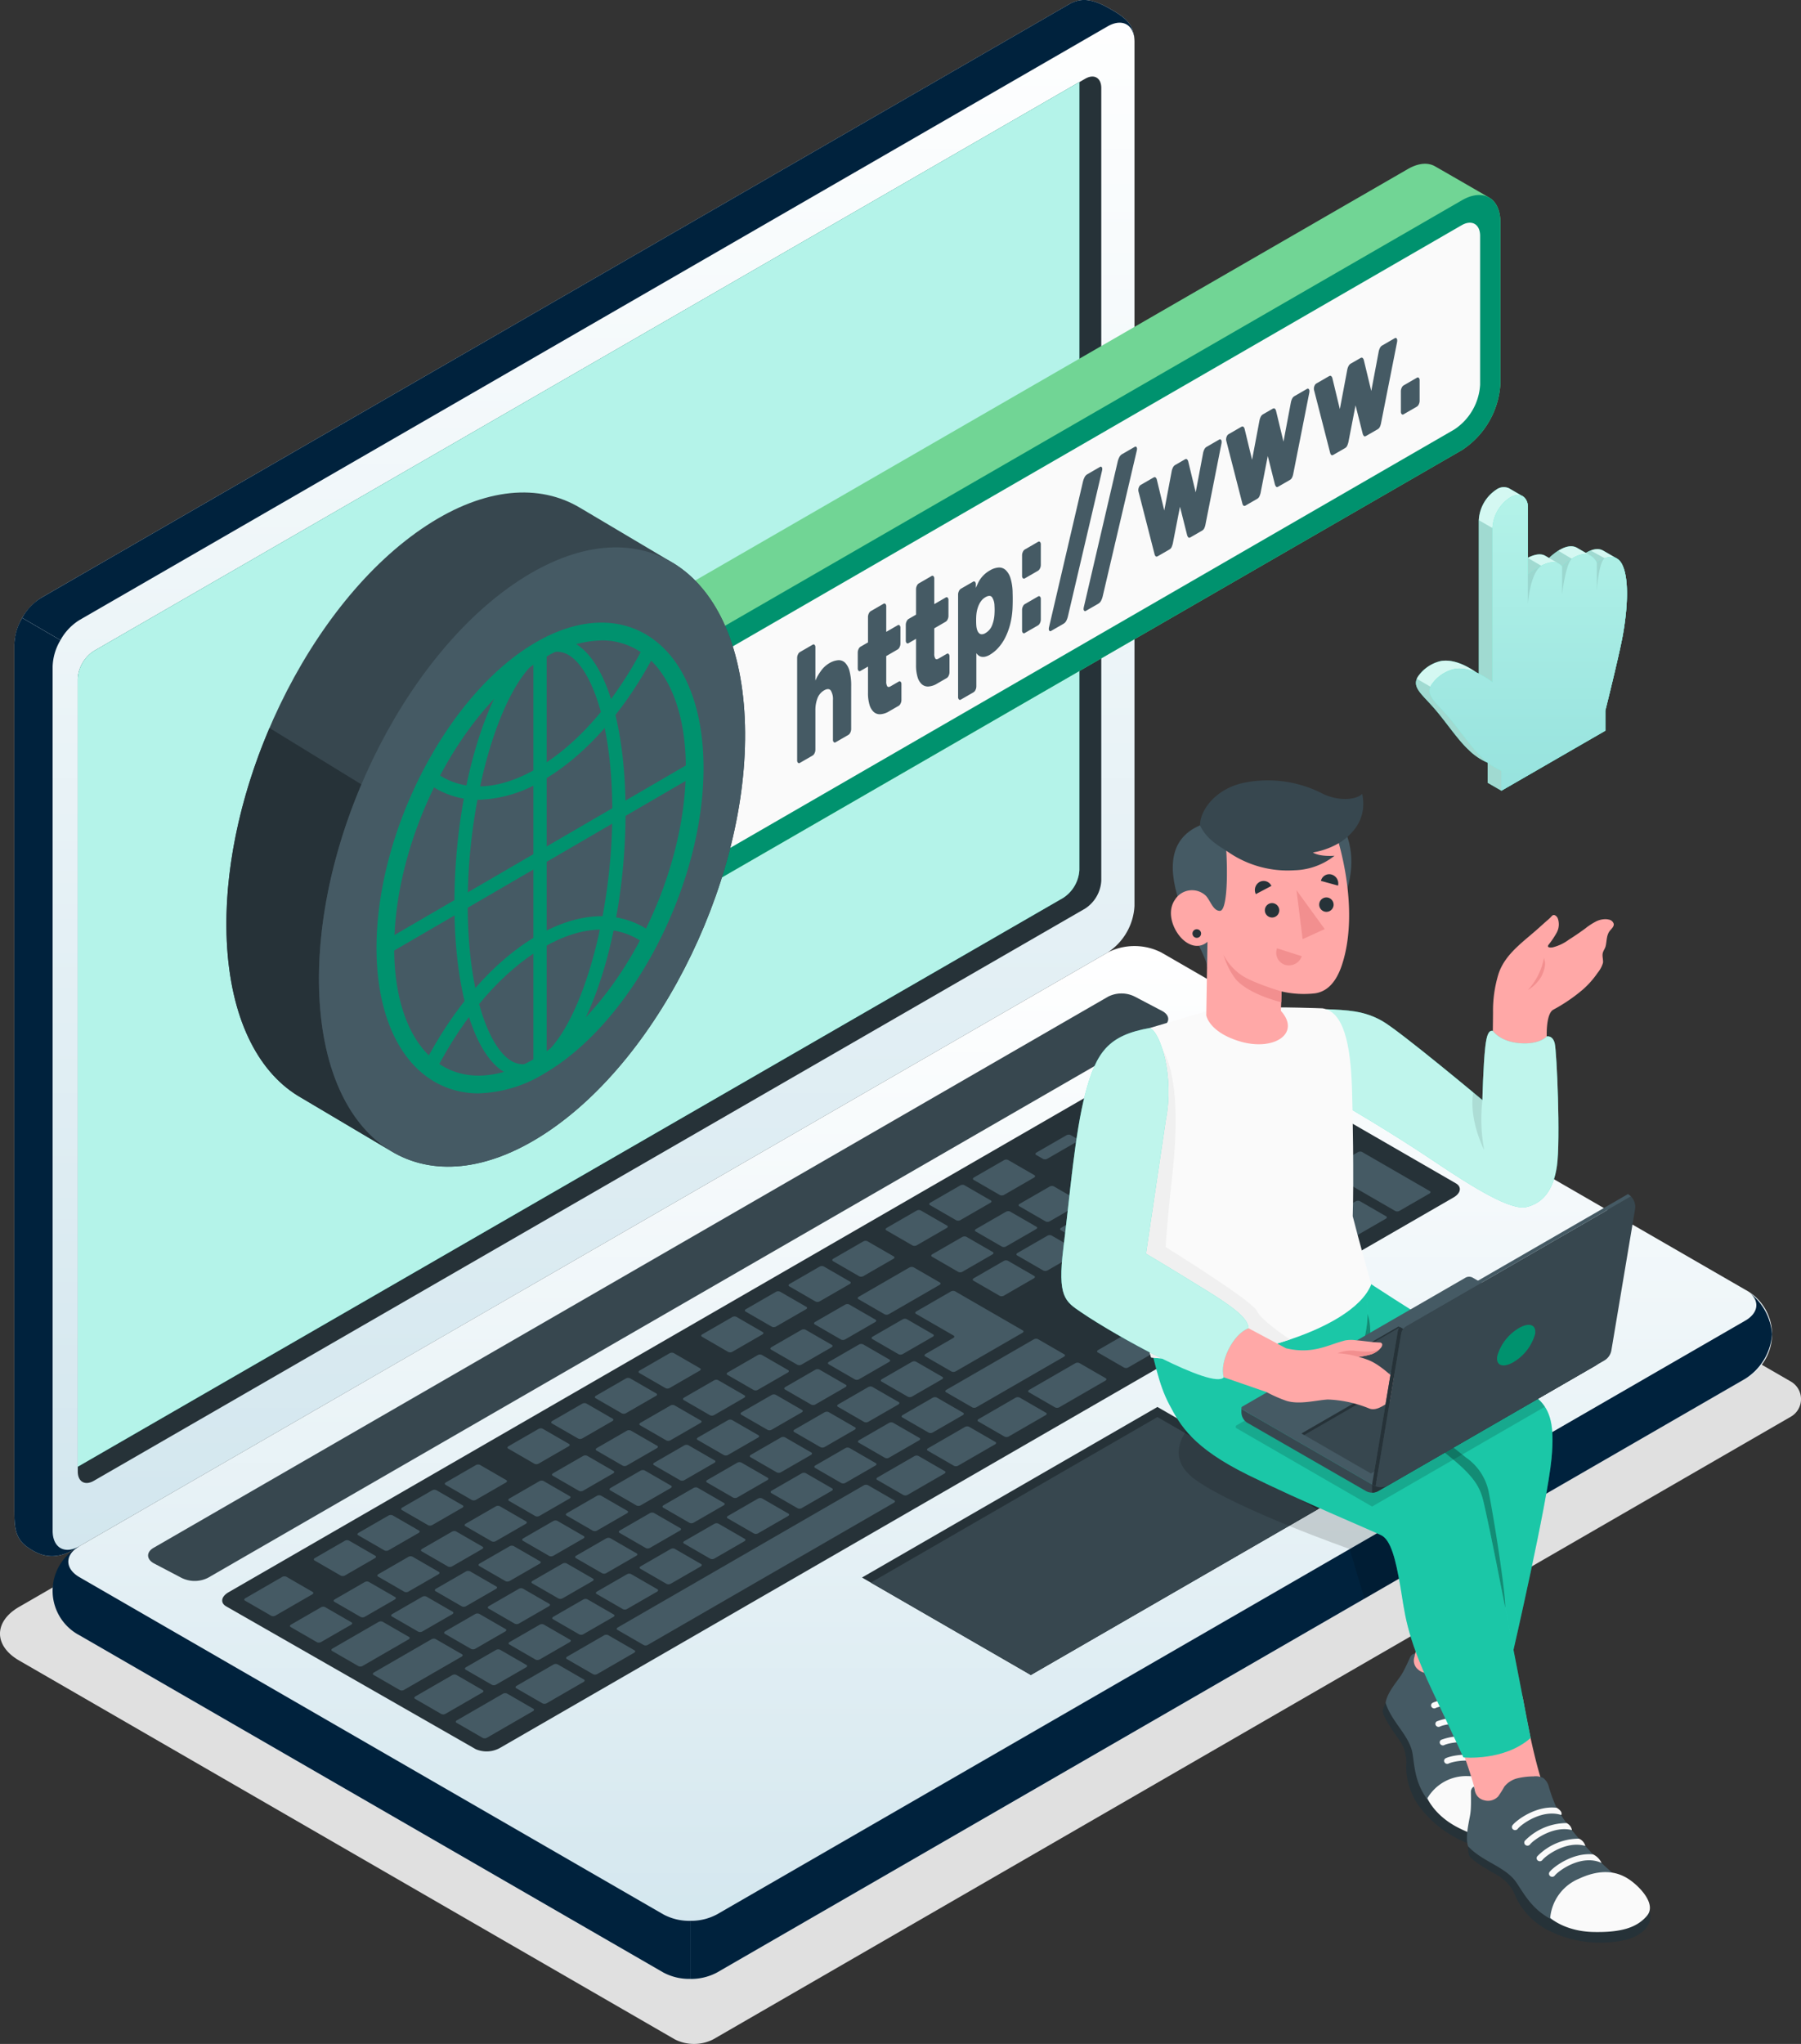 <svg xmlns="http://www.w3.org/2000/svg" xmlns:xlink="http://www.w3.org/1999/xlink" width="344.917" height="391.402" viewBox="0 0 344.917 391.402">
  <rect x="0" y="0" width="344.917" height="391.402" fill="#333333" stroke="none"/>
  <defs>
    <linearGradient id="linear-gradient" x1="0.5" x2="0.5" y2="1" gradientUnits="objectBoundingBox">
      <stop offset="0" stop-color="#fff"/>
      <stop offset="1" stop-color="#d2e6ee"/>
    </linearGradient>
  </defs>
  <g id="Grupo_39388" data-name="Grupo 39388" transform="translate(-777 -6413.194)">
    <g id="Grupo_39387" data-name="Grupo 39387" transform="translate(715.28 6397.878)">
      <g id="Shadows" transform="translate(61.72 204.668)">
        <path id="Shadow" d="M190.963,430.325,65.394,357.778c-4.9-2.828-4.9-7.456,0-10.284L268.711,230.022a8.137,8.137,0,0,1,7.335,0L404.7,304.356a3.882,3.882,0,0,1,0,6.723L198.3,430.325A8.136,8.136,0,0,1,190.963,430.325Z" transform="translate(-61.72 -229.149)" fill="#e0e0e0"/>
      </g>
      <g id="Device" transform="translate(64.461 15.316)">
        <g id="Laptop" transform="translate(0)">
          <g id="Grupo_39336" data-name="Grupo 39336" transform="translate(7.334 181.163)">
            <path id="Trazado_92041" data-name="Trazado 92041" d="M73.1,343.349a11.014,11.014,0,0,0,5.137,8.528l111.829,64.578a11.356,11.356,0,0,0,10.273,0L397.255,302.764a9.65,9.65,0,0,0,0-17.059L285.427,221.129a11.351,11.351,0,0,0-10.273,0L78.235,334.818A11.013,11.013,0,0,0,73.1,343.349Z" transform="translate(-73.097 -219.901)" fill="url(#linear-gradient)"/>
            <path id="Trazado_92042" data-name="Trazado 92042" d="M418.182,302.828a11.013,11.013,0,0,1-5.139,8.527l-196.921,113.7a10.585,10.585,0,0,1-5.129,1.225V415.152a10.491,10.491,0,0,0,5.129-1.233L413.043,300.232c2.485-1.432,2.795-3.647.932-5.278A11.023,11.023,0,0,1,418.182,302.828Z" transform="translate(-88.884 -228.493)" fill="#00223d"/>
            <path id="Trazado_92043" data-name="Trazado 92043" d="M195.2,421.465V432.58a10.463,10.463,0,0,1-5.136-1.222L78.233,366.779a9.619,9.619,0,0,1-.522-16.726c-2.3,1.649-2.123,4.069.522,5.6l111.834,64.58A10.468,10.468,0,0,0,195.2,421.465Z" transform="translate(-73.097 -234.801)" fill="#00223d"/>
          </g>
          <g id="Grupo_39337" data-name="Grupo 39337">
            <path id="Trazado_92044" data-name="Trazado 92044" d="M67.333,311.581c-2.511-1.771-2.517-4.131-2.517-7.406V138.693a11.355,11.355,0,0,1,5.136-8.9L266.869,16.106c2.836-1.637,5.453-.451,8.115,1.086s4.358,2.862,4.358,6.137V188.81a11.355,11.355,0,0,1-5.136,8.9L77.287,311.4C72.993,314.292,70.065,313.509,67.333,311.581Z" transform="translate(-64.815 -15.316)" fill="url(#linear-gradient)"/>
            <path id="Trazado_92045" data-name="Trazado 92045" d="M77.287,326.7c-4.293,2.89-7.226,2.108-9.954.179-2.508-1.768-2.516-4.132-2.516-7.4V153.993a10.578,10.578,0,0,1,1.5-5.057l7.336,4.267a10.412,10.412,0,0,0-1.5,5.04V323.73C72.153,327,74.448,328.329,77.287,326.7Z" transform="translate(-64.815 -30.613)" fill="#00223d"/>
            <path id="Trazado_92046" data-name="Trazado 92046" d="M279.537,23.325c0-3.269-2.3-4.595-5.138-2.965L77.478,134.055a10.427,10.427,0,0,0-3.629,3.84l-7.329-4.263h-.01a10.544,10.544,0,0,1,3.638-3.84L267.06,16.1c2.836-1.639,5.452-.453,8.113,1.085S279.537,20.055,279.537,23.325Z" transform="translate(-65.009 -15.316)" fill="#00223d"/>
          </g>
          <g id="Grupo_39338" data-name="Grupo 39338" transform="translate(12.153 14.658)">
            <path id="Trazado_92047" data-name="Trazado 92047" d="M81.621,141.874,271.475,32.29c1.7-.983,3.082-.186,3.082,1.78V185.852a6.814,6.814,0,0,1-3.082,5.338L81.621,300.771c-1.7.983-3.082.186-3.082-1.779V147.212A6.812,6.812,0,0,1,81.621,141.874Z" transform="translate(-78.539 -31.869)" fill="#263238"/>
            <path id="Trazado_92048" data-name="Trazado 92048" d="M81.621,142.011a6.812,6.812,0,0,0-3.082,5.338V298.214L267.276,189.277a6.812,6.812,0,0,0,3.082-5.339V33.072Z" transform="translate(-78.539 -32.006)" fill="#27debf"/>
            <path id="Trazado_92049" data-name="Trazado 92049" d="M81.621,142.011a6.812,6.812,0,0,0-3.082,5.338V298.214L267.276,189.277a6.812,6.812,0,0,0,3.082-5.339V33.072Z" transform="translate(-78.539 -32.006)" fill="#fff" opacity="0.65"/>
          </g>
          <path id="Trazado_92050" data-name="Trazado 92050" d="M94.813,336.3,277.6,230.768a5.682,5.682,0,0,1,5.137,0l5.318,2.794c1.419.819,1.419,2.146,0,2.966L105.24,342.039a5.682,5.682,0,0,1-5.137,0l-5.29-2.777C93.395,338.443,93.395,337.115,94.813,336.3Z" transform="translate(-68.128 -39.912)" fill="#37474f"/>
          <g id="Grupo_39339" data-name="Grupo 39339" transform="translate(39.816 198.682)">
            <path id="Trazado_92051" data-name="Trazado 92051" d="M110.985,345.912l182.78-105.529a5.238,5.238,0,0,1,4.693-.256L346.034,267.6c1.173.677.975,1.891-.444,2.71L163.022,375.691a5.265,5.265,0,0,1-4.7.264l-47.777-27.34C109.371,347.941,109.566,346.731,110.985,345.912Z" transform="translate(-109.778 -239.685)" fill="#263238"/>
            <path id="Trazado_92052" data-name="Trazado 92052" d="M268.4,284.8l5.723-3.3c.243-.141.279-.348.08-.462l-5.048-2.915a.9.9,0,0,0-.8.046l-5.723,3.3c-.243.14-.279.347-.08.462l5.048,2.914A.9.9,0,0,0,268.4,284.8Zm-7.986-11.219-5.723,3.3c-.243.141-.278.348-.08.463l5.048,2.914a.9.9,0,0,0,.8-.046l5.723-3.3c.244-.141.28-.348.081-.462l-5.049-2.915A.9.9,0,0,0,260.418,273.586Zm-18.49,10.675-9.685,5.592c-.243.14-.278.347-.08.461l5.049,2.915a.9.9,0,0,0,.8-.046l9.685-5.591c.243-.141.279-.348.08-.463l-5.048-2.914A.894.894,0,0,0,241.928,284.261Zm10.126-5.846-5.724,3.3c-.243.14-.278.347-.079.462L251.3,285.1a.892.892,0,0,0,.8-.046l5.723-3.3c.243-.141.279-.347.08-.462l-5.048-2.914A.892.892,0,0,0,252.054,278.415ZM229.6,291.377l-5.723,3.3c-.244.14-.279.347-.08.462l5.048,2.915a.9.9,0,0,0,.8-.046l5.723-3.3c.243-.14.279-.347.08-.462l-5.048-2.914A.9.9,0,0,0,229.6,291.377Zm-8.365,4.83-5.723,3.3c-.243.141-.278.348-.08.462l5.048,2.915a.9.9,0,0,0,.8-.046l5.722-3.3c.244-.14.279-.347.08-.462l-5.048-2.914A.9.9,0,0,0,221.238,296.207Zm21.207,12.752,5.723-3.3c.243-.141.279-.348.08-.462l-5.048-2.914a.892.892,0,0,0-.8.046l-5.723,3.3c-.244.141-.279.348-.08.463L241.645,309A.893.893,0,0,0,242.445,308.959Zm-8.364,4.829,5.723-3.3c.243-.14.278-.347.079-.462l-5.047-2.914a.894.894,0,0,0-.8.046l-5.722,3.3c-.243.14-.279.347-.081.462l5.048,2.915A.9.9,0,0,0,234.082,313.788Zm-8.365,4.83,5.723-3.3c.244-.141.279-.347.08-.462l-5.048-2.915a.9.9,0,0,0-.8.046l-5.723,3.3c-.244.141-.279.348-.08.463l5.048,2.914A.9.9,0,0,0,225.717,318.617Zm-8.365,4.829,5.723-3.3c.244-.14.279-.347.08-.462l-5.048-2.914a.893.893,0,0,0-.8.046l-5.723,3.3c-.243.14-.279.347-.08.462l5.048,2.914A.892.892,0,0,0,217.353,323.446Zm42.687-33.812,5.722-3.3c.243-.14.279-.347.08-.462l-5.048-2.914a.893.893,0,0,0-.8.046l-5.723,3.3c-.244.141-.28.347-.081.462l5.048,2.915A.9.9,0,0,0,260.04,289.634Zm-9.23,14.5,12.766-7.371c.244-.141.278-.347.079-.462l-12.987-7.5a.9.9,0,0,0-.8.046l-6.6,3.813c-.244.14-.278.347-.08.462l7.219,4.167c.2.115.163.322-.081.462l-5.282,3.05c-.243.141-.279.348-.08.462l5.048,2.915A.9.9,0,0,0,250.81,304.13Zm-37.935-3.095-5.724,3.3c-.243.14-.278.347-.079.462l5.047,2.914a.894.894,0,0,0,.8-.046l5.723-3.3c.243-.14.278-.347.079-.462l-5.047-2.915A.9.9,0,0,0,212.874,301.035Zm-8.365,4.83-5.723,3.3c-.243.141-.279.347-.08.462l5.048,2.915a.9.9,0,0,0,.8-.046l5.723-3.3c.244-.14.279-.347.08-.462l-5.048-2.914A.9.9,0,0,0,204.51,305.865ZM158,357.3a.9.9,0,0,0,.8-.046l5.723-3.3c.243-.14.278-.347.08-.462l-5.048-2.914a.894.894,0,0,0-.8.046l-5.722,3.3c-.244.141-.279.347-.081.462ZM137.6,344.5l-5.722,3.3c-.244.14-.279.347-.08.462l5.048,2.914a.892.892,0,0,0,.8-.046l5.723-3.3c.243-.141.279-.347.08-.462l-5.048-2.914A.9.9,0,0,0,137.6,344.5Zm10.267,9.486a.9.9,0,0,0,.8-.045l5.723-3.3c.244-.14.279-.347.08-.462l-5.047-2.914a.894.894,0,0,0-.8.046l-5.723,3.3c-.244.141-.279.347-.079.462Zm23.283,5.31,5.722-3.3c.244-.14.279-.347.081-.462l-5.048-2.914a.894.894,0,0,0-.8.046l-5.723,3.3c-.242.14-.278.348-.079.462l5.047,2.914A.894.894,0,0,0,171.145,359.292Zm-9.165,4.875a.892.892,0,0,0,.8-.046l5.723-3.3c.243-.14.279-.346.08-.461l-5.048-2.915a.9.9,0,0,0-.8.046l-5.723,3.3c-.244.14-.279.347-.08.462Zm-16.02-24.5-5.722,3.3c-.244.141-.279.347-.08.462l5.047,2.915a.9.9,0,0,0,.8-.046l5.722-3.3c.244-.14.279-.347.08-.461l-5.047-2.915A.894.894,0,0,0,145.96,339.669Zm41.821-24.145-5.723,3.3c-.243.141-.278.347-.079.462l5.047,2.915a.9.9,0,0,0,.8-.046l5.724-3.3c.243-.14.278-.347.08-.462l-5.048-2.914A.894.894,0,0,0,187.781,315.523ZM154.324,334.84l-5.723,3.3c-.243.14-.279.347-.08.462l5.048,2.914a.894.894,0,0,0,.8-.046l5.722-3.3c.244-.14.279-.347.08-.462l-5.047-2.915A.9.9,0,0,0,154.324,334.84Zm41.821-24.146-5.723,3.3c-.243.14-.279.347-.079.462l5.047,2.914a.894.894,0,0,0,.8-.046l5.722-3.3c.243-.141.279-.347.081-.462l-5.048-2.915A.9.9,0,0,0,196.145,310.694Zm-16.728,9.658-5.723,3.3c-.243.141-.279.348-.08.463l5.048,2.914a.894.894,0,0,0,.8-.046l5.722-3.3c.243-.141.279-.348.08-.462l-5.048-2.914A.892.892,0,0,0,179.417,320.352Zm-8.365,4.829-5.722,3.3c-.243.14-.28.348-.081.462l5.048,2.915a.9.9,0,0,0,.8-.047l5.723-3.3c.243-.141.278-.348.079-.463l-5.047-2.914A.9.9,0,0,0,171.053,325.181Zm-8.364,4.83-5.723,3.3c-.243.141-.279.348-.08.463l5.048,2.914a.9.9,0,0,0,.8-.046l5.723-3.3c.243-.141.279-.348.08-.463l-5.048-2.914A.9.9,0,0,0,162.689,330.01Zm37.935,3.095,5.723-3.3c.243-.14.279-.348.08-.462l-5.048-2.914a.894.894,0,0,0-.8.046l-5.722,3.3c-.244.141-.279.347-.08.462l5.048,2.915A.9.9,0,0,0,200.624,333.105Zm78.283-70.194-5.723,3.3c-.243.141-.278.348-.08.462l5.048,2.915a.9.9,0,0,0,.8-.046l5.722-3.3c.243-.141.279-.347.08-.462l-5.048-2.915A.9.9,0,0,0,278.907,262.911Zm-10.125,5.846-5.723,3.3c-.244.14-.279.347-.08.462l5.048,2.914a.892.892,0,0,0,.8-.046l5.723-3.3c.243-.14.279-.347.08-.462l-5.048-2.915A.9.9,0,0,0,268.782,268.757Zm18.489-10.675-5.722,3.3c-.243.14-.279.347-.08.462l5.048,2.914a.892.892,0,0,0,.8-.046l5.723-3.3c.243-.14.279-.347.08-.462l-5.048-2.915A.9.9,0,0,0,287.271,258.083Zm-46.6,42.735,5.722-3.3c.244-.141.279-.348.08-.463l-5.047-2.914a.894.894,0,0,0-.8.046l-5.723,3.3c-.243.14-.278.347-.08.462l5.048,2.915A.9.9,0,0,0,240.67,300.818Zm55.767-47.611a.9.9,0,0,0-.8.046l-5.722,3.3c-.243.141-.279.348-.08.462l5.048,2.915a.891.891,0,0,0,.8-.046l5.723-3.3c.244-.14.28-.346.081-.461Zm-87.448,75.069,5.722-3.3c.244-.141.279-.347.08-.462l-5.047-2.915a.9.9,0,0,0-.8.046l-5.723,3.3c-.243.14-.278.347-.079.461l5.047,2.915A.9.9,0,0,0,208.989,328.276Zm102.572-59.221,5.723-3.3c.243-.14.278-.347.08-.462l-5.049-2.914a.892.892,0,0,0-.8.046l-5.723,3.3c-.242.14-.279.348-.079.462l5.047,2.915A.9.9,0,0,0,311.561,269.055Zm-16.3.246,5.723-3.3c.243-.14.278-.346.079-.461l-5.048-2.915a.892.892,0,0,0-.8.046l-5.722,3.3c-.244.141-.28.347-.081.462l5.049,2.915A.9.9,0,0,0,295.257,269.3Zm9.118-11.51a.892.892,0,0,0-.8.045l-5.723,3.3c-.243.14-.279.347-.08.462l5.048,2.914a.9.9,0,0,0,.8-.045l5.723-3.3c.244-.141.279-.347.08-.462Zm1.761-1.017,12.987,7.5a.9.9,0,0,0,.8-.046l5.723-3.3c.243-.141.279-.347.081-.462l-12.988-7.5a.9.9,0,0,0-.8.046l-5.722,3.3C305.973,256.452,305.938,256.66,306.137,256.775ZM286.847,267.5l-5.723,3.3c-.244.14-.279.347-.08.462l5.048,2.914a.892.892,0,0,0,.8-.046l5.723-3.3c.243-.141.279-.348.08-.462l-5.048-2.915A.9.9,0,0,0,286.847,267.5ZM223.895,303.84l-5.723,3.3c-.244.14-.279.347-.08.462l5.048,2.914a.892.892,0,0,0,.8-.046l5.723-3.3c.244-.141.279-.347.08-.462l-5.048-2.914A.9.9,0,0,0,223.895,303.84Zm78.5-29.909a.9.9,0,0,0,.8-.046l5.723-3.3c.243-.141.278-.348.079-.462L303.95,267.2a.9.9,0,0,0-.8.046l-5.723,3.3c-.243.14-.279.347-.08.461Zm-70.137,25.08-5.722,3.3c-.244.141-.279.348-.08.463l5.048,2.914a.892.892,0,0,0,.8-.046l5.723-3.3c.243-.141.279-.348.08-.462l-5.048-2.915A.9.9,0,0,0,232.258,299.011Zm-65.892,53.456a.9.9,0,0,0,.8-.046l5.723-3.3c.243-.141.278-.347.079-.462l-5.048-2.915a.9.9,0,0,0-.8.046l-5.723,3.3c-.243.14-.278.347-.08.461Zm-9.386-9.994-5.723,3.3c-.243.14-.279.347-.08.461l5.048,2.915a.9.9,0,0,0,.8-.046l5.723-3.3c.244-.141.279-.347.08-.463l-5.048-2.914A.9.9,0,0,0,156.981,342.473Zm18.551,5.119,5.723-3.3c.243-.14.279-.347.08-.462l-5.048-2.914a.894.894,0,0,0-.8.046l-5.722,3.3c-.243.141-.279.348-.08.462l5.048,2.914A.9.9,0,0,0,175.531,347.592Zm8.364-4.829,5.723-3.3c.244-.141.28-.347.081-.462l-5.049-2.915a.9.9,0,0,0-.8.046l-5.723,3.3c-.243.141-.279.348-.079.463l5.048,2.914A.893.893,0,0,0,183.9,342.763Zm8.365-4.83,5.723-3.3c.243-.141.279-.348.08-.463l-5.048-2.914a.892.892,0,0,0-.8.046l-5.723,3.3c-.244.141-.279.348-.08.462l5.048,2.915A.9.9,0,0,0,192.26,337.934Zm-26.915-.29-5.722,3.3c-.244.14-.279.347-.081.462l5.049,2.914a.893.893,0,0,0,.8-.046l5.723-3.3c.243-.14.279-.347.08-.462l-5.048-2.914A.894.894,0,0,0,165.345,337.644Zm8.365-4.83-5.722,3.3c-.244.141-.28.348-.081.463l5.048,2.914a.894.894,0,0,0,.8-.046l5.722-3.3c.244-.141.279-.347.08-.462l-5.048-2.915A.9.9,0,0,0,173.709,332.815ZM207.166,313.5l-5.723,3.3c-.244.142-.279.348-.08.463l5.048,2.914a.892.892,0,0,0,.8-.046l5.723-3.3c.243-.14.279-.348.08-.462l-5.048-2.914A.892.892,0,0,0,207.166,313.5Zm-8.365,4.829-5.723,3.3c-.243.141-.279.348-.08.462l5.048,2.915a.9.9,0,0,0,.8-.046l5.723-3.3c.244-.141.279-.348.08-.463l-5.048-2.914A.892.892,0,0,0,198.8,318.328Zm16.728-9.658-5.723,3.3c-.243.141-.278.348-.079.462l5.047,2.915a.9.9,0,0,0,.8-.046L221.3,312c.243-.14.278-.347.079-.461l-5.048-2.915A.9.9,0,0,0,215.53,308.669Zm-33.456,19.316-5.723,3.3c-.244.141-.279.348-.08.462l5.048,2.914a.9.9,0,0,0,.8-.045l5.723-3.3c.243-.141.279-.348.08-.463l-5.048-2.914A.9.9,0,0,0,182.074,327.985Zm8.364-4.829-5.723,3.3c-.243.14-.279.347-.079.462l5.048,2.914a.9.9,0,0,0,.8-.045l5.722-3.3c.244-.14.28-.348.081-.462l-5.049-2.914A.892.892,0,0,0,190.437,323.156Zm-10.929,31.306,5.723-3.3c.244-.14.279-.347.081-.462l-5.049-2.915a.9.9,0,0,0-.8.046l-5.723,3.3c-.243.141-.279.348-.08.463l5.048,2.915A.9.9,0,0,0,179.508,354.463ZM135.08,352.2l-5.048-2.914a.892.892,0,0,0-.8.046l-5.723,3.3c-.244.141-.279.347-.08.462l5.048,2.915a.9.9,0,0,0,.8-.046l5.723-3.3C135.244,352.517,135.28,352.31,135.08,352.2ZM146.1,355l-5.049-2.914a.9.9,0,0,0-.8.046l-8.8,5.083c-.243.141-.279.348-.08.463l5.048,2.914a.9.9,0,0,0,.8-.046l8.8-5.083C146.264,355.322,146.3,355.115,146.1,355Zm-18.453-8.62-5.047-2.914a.9.9,0,0,0-.8.046l-7.043,4.067c-.243.14-.279.347-.08.462l5.048,2.914a.9.9,0,0,0,.8-.046l7.044-4.067C127.812,346.7,127.847,346.494,127.648,346.379Zm5.4-3.117a.9.9,0,0,0,.8-.046l5.722-3.3c.244-.14.28-.347.081-.461l-5.048-2.915a.9.9,0,0,0-.8.046l-5.722,3.3c-.244.141-.279.347-.081.462Zm23.193,15.051-5.048-2.915a.9.9,0,0,0-.8.047L139.387,361.8c-.243.141-.279.347-.079.462l5.047,2.914a.9.9,0,0,0,.8-.045l11.006-6.354C156.405,358.634,156.441,358.428,156.241,358.313Zm3.977,6.871-5.048-2.914a.893.893,0,0,0-.8.045l-7.044,4.067c-.243.141-.279.348-.08.462l5.048,2.915a.9.9,0,0,0,.8-.046l7.044-4.067C160.382,365.506,160.418,365.3,160.218,365.184Zm35.019-57.827a.9.9,0,0,0,.8-.045l5.722-3.3c.244-.141.28-.347.081-.462l-5.048-2.914a.894.894,0,0,0-.8.045l-5.722,3.3c-.244.141-.279.348-.08.463Zm-16.729,9.658a.9.9,0,0,0,.8-.046l5.723-3.3c.243-.14.278-.346.079-.461l-5.047-2.915a.9.9,0,0,0-.8.046l-5.722,3.3c-.244.141-.279.347-.081.463Zm-37.1,21.417a.892.892,0,0,0,.8-.046l5.723-3.3c.243-.14.279-.347.08-.462l-5.048-2.915a.9.9,0,0,0-.8.047l-5.723,3.3c-.243.14-.279.347-.08.462Zm45.46-26.247a.892.892,0,0,0,.8-.046l5.723-3.3c.244-.14.279-.347.08-.462l-5.048-2.914a.892.892,0,0,0-.8.046l-5.723,3.3c-.243.14-.279.347-.08.462Zm-16.728,9.659a.9.9,0,0,0,.8-.047l5.723-3.3c.244-.14.279-.347.08-.462l-5.048-2.914a.892.892,0,0,0-.8.046l-5.723,3.3c-.244.14-.279.347-.08.462Zm-5.274,43.991a.894.894,0,0,0-.8.046l-8.8,5.083c-.244.141-.279.348-.08.463l5.047,2.914a.894.894,0,0,0,.8-.046l8.8-5.084c.243-.14.278-.347.079-.462Zm-6.73-37.061a.9.9,0,0,0,.8-.046l5.722-3.3c.244-.141.279-.348.08-.463l-5.047-2.914a.894.894,0,0,0-.8.046l-5.722,3.3c-.244.14-.279.347-.08.462Zm-8.364,4.829a.892.892,0,0,0,.8-.046l5.723-3.3c.243-.141.279-.348.08-.462l-5.048-2.915a.9.9,0,0,0-.8.046l-5.723,3.3c-.243.141-.279.348-.08.463Zm170.051-57.233a.892.892,0,0,0-.8.046l-14.087,8.133c-.243.141-.279.348-.081.463l5.049,2.914a.892.892,0,0,0,.8-.046l14.087-8.133c.243-.14.279-.347.08-.462Zm-18.49,10.675a.892.892,0,0,0-.8.046l-5.723,3.3c-.243.141-.278.347-.079.462l5.047,2.915a.9.9,0,0,0,.8-.047l5.723-3.3c.243-.14.278-.347.079-.462ZM187.873,349.634l5.723-3.3c.244-.141.279-.348.079-.463l-5.047-2.914a.892.892,0,0,0-.8.046l-5.723,3.3c-.244.141-.279.347-.08.462l5.048,2.915A.9.9,0,0,0,187.873,349.634Zm96.738-52.93a.892.892,0,0,0-.8.046l-5.723,3.3c-.243.141-.279.347-.08.462l5.048,2.915a.9.9,0,0,0,.8-.046l5.723-3.3c.243-.14.279-.347.08-.462Zm43.582-25.163a.9.9,0,0,0-.8.046l-5.723,3.3c-.243.14-.279.347-.08.462l5.048,2.914a.892.892,0,0,0,.8-.046l5.723-3.3c.243-.141.279-.347.08-.462Zm13.413-1.914-12.988-7.5a.9.9,0,0,0-.8.046l-5.723,3.3c-.243.14-.279.347-.08.462L335,273.44a.9.9,0,0,0,.8-.046l5.724-3.3C341.769,269.949,341.8,269.742,341.606,269.628Zm-88.251,45.121a.9.9,0,0,0-.8.046l-7.043,4.067c-.243.14-.279.347-.08.462l5.048,2.914a.892.892,0,0,0,.8-.046l7.043-4.066c.244-.141.279-.348.08-.462Zm21.131-12.2a.9.9,0,0,0-.8.046l-8.8,5.084c-.243.14-.279.347-.08.462l5.048,2.914a.9.9,0,0,0,.8-.046l8.8-5.084c.244-.14.279-.346.08-.462Zm-40.5,23.383a.9.9,0,0,0-.8.046l-47.1,27.2c-.244.14-.28.347-.081.461l5.048,2.915a.894.894,0,0,0,.8-.046l47.1-27.2c.244-.141.279-.348.08-.463Zm-49.745,28.721a.892.892,0,0,0-.8.046l-7.044,4.066c-.243.14-.279.347-.08.462l5.048,2.915a.9.9,0,0,0,.8-.046l7.044-4.067c.243-.14.278-.347.08-.462Zm59.429-34.312a.893.893,0,0,0-.8.046l-7.043,4.066c-.243.141-.279.347-.08.462l5.048,2.914a.892.892,0,0,0,.8-.045l7.043-4.067c.243-.14.279-.347.08-.462Zm-69.114,39.9a.9.9,0,0,0-.8.046l-7.043,4.067c-.244.14-.279.347-.08.462l5.048,2.914a.9.9,0,0,0,.8-.045l7.043-4.067c.244-.141.279-.347.081-.462Zm88.484-51.086a.893.893,0,0,0-.8.046L255.2,313.27c-.243.141-.279.347-.08.462l5.048,2.914a.9.9,0,0,0,.8-.045l7.044-4.067c.243-.14.278-.347.079-.462Zm29.936-17.283a.9.9,0,0,0-.8.046l-5.722,3.3c-.243.141-.279.347-.08.462l5.048,2.915a.9.9,0,0,0,.8-.046l5.723-3.3c.243-.141.278-.347.08-.463Zm18.16-13.407,5.722-3.3c.243-.141.28-.347.081-.462l-5.048-2.914a.894.894,0,0,0-.8.046l-5.722,3.3c-.243.14-.279.347-.08.462l5.048,2.914A.892.892,0,0,0,311.135,278.468Zm-34.368,1.508,5.723-3.3c.243-.14.278-.347.08-.462l-5.048-2.914a.894.894,0,0,0-.8.046l-5.722,3.3c-.244.141-.279.347-.08.462l5.047,2.914A.9.9,0,0,0,276.768,279.976ZM254.787,311l16.729-9.658c.243-.14.278-.347.079-.462l-5.047-2.914a.894.894,0,0,0-.8.046l-16.728,9.658c-.244.14-.279.347-.08.462l5.048,2.914A.893.893,0,0,0,254.787,311Zm47.184-27.657a.9.9,0,0,0,.8-.046l5.723-3.3c.243-.141.279-.348.08-.463l-5.048-2.914a.892.892,0,0,0-.8.046l-5.723,3.3c-.243.141-.279.348-.08.462Zm-7.138-4.629,5.723-3.3c.243-.14.279-.347.079-.462l-5.047-2.914a.9.9,0,0,0-.8.045l-5.722,3.3c-.243.141-.28.347-.081.462l5.049,2.914A.9.9,0,0,0,294.832,278.714Zm-48.41,37.116,5.723-3.3c.244-.14.279-.347.08-.461l-5.048-2.915a.892.892,0,0,0-.8.046l-5.723,3.3c-.243.141-.279.347-.079.462l5.047,2.915A.9.9,0,0,0,246.422,315.831Zm37.059-21.812a.9.9,0,0,0,.8-.046l5.722-3.3c.244-.14.279-.347.08-.461l-5.048-2.915a.892.892,0,0,0-.8.046l-5.723,3.3c-.243.141-.279.347-.08.462ZM204.6,339.976l5.723-3.3c.244-.14.279-.346.08-.461l-5.048-2.915a.892.892,0,0,0-.8.046l-5.723,3.3c-.243.141-.278.348-.08.462l5.048,2.915A.9.9,0,0,0,204.6,339.976Zm8.365-4.83,5.723-3.3c.243-.141.279-.347.08-.462l-5.048-2.915a.9.9,0,0,0-.8.047l-5.723,3.3c-.244.14-.279.347-.08.462l5.048,2.914A.892.892,0,0,0,212.966,335.146ZM196.237,344.8l5.723-3.3c.243-.14.279-.348.079-.462l-5.047-2.914a.9.9,0,0,0-.8.045l-5.722,3.3c-.244.14-.279.347-.081.462l5.048,2.915A.9.9,0,0,0,196.237,344.8Zm33.456-19.316,5.723-3.3c.244-.141.279-.348.08-.463l-5.048-2.914a.892.892,0,0,0-.8.046l-5.723,3.3c-.243.14-.279.347-.08.462l5.048,2.915A.9.9,0,0,0,229.694,325.489Zm-8.364,4.829,5.722-3.3c.244-.14.279-.347.081-.462l-5.049-2.915a.9.9,0,0,0-.8.046l-5.723,3.3c-.243.141-.279.348-.079.463l5.048,2.914A.892.892,0,0,0,221.33,330.318Zm16.728-9.658,5.723-3.3c.243-.14.279-.348.08-.462l-5.048-2.914a.892.892,0,0,0-.8.045l-5.724,3.3c-.243.141-.278.348-.079.463l5.047,2.915A.9.9,0,0,0,238.058,320.659Zm46.218-66.847a.9.9,0,0,0,.8-.046l5.723-3.3c.243-.14.278-.346.079-.461l-1.343-.777a.9.9,0,0,0-.8.046l-5.724,3.3c-.242.14-.278.347-.079.462Zm-41.729,26.231a.9.9,0,0,0,.8-.045l5.723-3.3c.243-.14.279-.347.08-.462l-5.048-2.914a.889.889,0,0,0-.8.046l-5.723,3.3c-.243.141-.279.347-.08.462Zm16.728-9.657a.9.9,0,0,0,.8-.046l5.723-3.3c.244-.141.278-.348.08-.463l-5.048-2.914a.892.892,0,0,0-.8.046l-5.723,3.3c-.243.14-.279.348-.08.462ZM232.334,285.94a.9.9,0,0,0,.8-.046l5.723-3.3c.243-.14.279-.347.08-.462l-5.048-2.914a.892.892,0,0,0-.8.046l-5.723,3.3c-.244.141-.279.347-.08.462Zm18.577-10.726a.894.894,0,0,0,.8-.046l5.723-3.3c.243-.141.278-.347.079-.462l-5.048-2.914a.892.892,0,0,0-.8.045l-5.722,3.3c-.243.14-.28.347-.081.462ZM215.6,295.6a.9.9,0,0,0,.8-.047l5.723-3.3c.243-.14.278-.347.08-.462l-5.048-2.914a.894.894,0,0,0-.8.046l-5.722,3.3c-.243.141-.279.347-.08.462Zm8.365-4.83a.894.894,0,0,0,.8-.046l5.723-3.3c.243-.141.278-.347.079-.462l-5.048-2.915a.9.9,0,0,0-.8.046l-5.722,3.3c-.243.141-.279.347-.08.463Zm43.579-27.3a.9.9,0,0,0,.8-.046l5.723-3.3c.243-.14.278-.347.08-.462l-1.344-.776a.9.9,0,0,0-.8.045l-5.723,3.3c-.243.141-.279.348-.08.462Zm25.093-14.488a.9.9,0,0,0,.8-.045l5.723-3.3c.243-.141.278-.347.079-.462l-1.343-.776a.894.894,0,0,0-.8.046l-5.723,3.3c-.243.14-.278.348-.079.462Zm10.6,6.122a.9.9,0,0,0,.8-.045l5.723-3.3c.244-.14.279-.347.08-.462l-5.048-2.914a.892.892,0,0,0-.8.045l-5.723,3.3c-.243.141-.279.347-.08.462ZM319.5,273.639l5.723-3.3c.243-.14.28-.347.08-.461l-5.047-2.915a.9.9,0,0,0-.8.046l-5.723,3.3c-.243.141-.278.347-.079.462l5.047,2.915A.9.9,0,0,0,319.5,273.639Zm-43.587-15a.892.892,0,0,0,.8-.046l5.723-3.3c.243-.14.279-.348.08-.462l-1.344-.776a.892.892,0,0,0-.8.046l-5.723,3.3c-.243.141-.279.347-.08.462Zm-68.672,41.786a.892.892,0,0,0,.8-.046l5.723-3.3c.244-.141.279-.348.08-.462L208.8,293.7a.9.9,0,0,0-.8.046l-5.723,3.3c-.243.14-.279.346-.08.461Z" transform="translate(-110.324 -240.216)" fill="#455a64"/>
          </g>
          <g id="Grupo_39340" data-name="Grupo 39340" transform="translate(162.341 269.427)">
            <path id="Trazado_92053" data-name="Trazado 92053" d="M248.145,352.236l1.174.677L280.485,370.9l55.428-32,1.154-.657-32.341-18.668Z" transform="translate(-248.145 -319.577)" fill="#263238"/>
            <path id="Trazado_92054" data-name="Trazado 92054" d="M335.615,339.45l-30.67-17.694-54.891,31.7L280.7,371.154Z" transform="translate(-248.363 -319.826)" fill="#37474f"/>
          </g>
        </g>
      </g>
      <g id="Browser" transform="translate(105.078 46.68)">
        <g id="Www">
          <g id="www-2" data-name="www" transform="translate(81.703)">
            <g id="Grupo_39341" data-name="Grupo 39341">
              <path id="Trazado_92055" data-name="Trazado 92055" d="M365.235,61.97c0-2.333-.814-3.977-2.132-4.752s-9.058-5.24-10.4-6-3.164-.642-5.187.526L202.95,135.2v47.844l10.36,5.98,144.565-83.464a16.272,16.272,0,0,0,7.362-12.751Z" transform="translate(-202.95 -50.735)" fill="#80eb9a"/>
              <path id="Trazado_92056" data-name="Trazado 92056" d="M365.235,61.97c0-2.333-.814-3.977-2.132-4.752s-9.058-5.24-10.4-6-3.164-.642-5.187.526L202.95,135.2v47.844l10.36,5.98,144.565-83.464a16.272,16.272,0,0,0,7.362-12.751Z" transform="translate(-202.95 -50.735)" fill="#21587b" opacity="0.15"/>
              <path id="Trazado_92057" data-name="Trazado 92057" d="M359.214,58.493c4.065-2.347,7.361-.444,7.362,4.25V93.588a16.272,16.272,0,0,1-7.362,12.751L214.649,189.8V141.958Z" transform="translate(-204.289 -51.508)" fill="#00926e"/>
              <path id="Trazado_92058" data-name="Trazado 92058" d="M358.106,103.083a11.008,11.008,0,0,0,4.962-8.595V66c0-2.247-1.592-3.165-3.537-2.042l-141.6,81.81v38.306Z" transform="translate(-204.666 -52.193)" fill="#fafafa"/>
            </g>
            <g id="Grupo_39342" data-name="Grupo 39342" transform="translate(27.601 33.349)">
              <path id="Trazado_92059" data-name="Trazado 92059" d="M244.467,170.88a1.516,1.516,0,0,1-.156.656.982.982,0,0,1-.369.453L241.5,173.4a.28.28,0,0,1-.369-.027.637.637,0,0,1-.155-.477v-7.562a3.114,3.114,0,0,0-.407-1.827q-.408-.541-1.281-.036a2.919,2.919,0,0,0-1.272,1.51,6.216,6.216,0,0,0-.4,2.293v7.562a1.521,1.521,0,0,1-.155.657.983.983,0,0,1-.368.453l-2.447,1.411a.279.279,0,0,1-.368-.026.632.632,0,0,1-.156-.477V157.247a1.51,1.51,0,0,1,.156-.657.985.985,0,0,1,.368-.453l2.447-1.412a.281.281,0,0,1,.368.027.637.637,0,0,1,.155.477v6.366a9.067,9.067,0,0,1,1.029-1.8,5.14,5.14,0,0,1,1.612-1.513,3.934,3.934,0,0,1,1.708-.583,1.729,1.729,0,0,1,1.33.473,3.468,3.468,0,0,1,.863,1.623,10.884,10.884,0,0,1,.312,2.87Z" transform="translate(-234.119 -95.983)" fill="#455a64"/>
              <path id="Trazado_92060" data-name="Trazado 92060" d="M252.684,160.73a1.681,1.681,0,0,0,.194.948q.2.26.642,0l1.552-.9a.284.284,0,0,1,.369.026.645.645,0,0,1,.155.479v3.019a1.537,1.537,0,0,1-.155.657.984.984,0,0,1-.369.452l-1.844,1.064a3.665,3.665,0,0,1-1.66.554,1.752,1.752,0,0,1-1.272-.431,2.991,2.991,0,0,1-.815-1.381,7.778,7.778,0,0,1-.291-2.3V157.9l-1.436.831a.282.282,0,0,1-.369-.027.643.643,0,0,1-.155-.479V155.21a1.534,1.534,0,0,1,.155-.657,1,1,0,0,1,.369-.453l1.436-.828V148.4a1.541,1.541,0,0,1,.155-.658.993.993,0,0,1,.369-.452l2.447-1.412a.283.283,0,0,1,.369.026.643.643,0,0,1,.154.477v4.872l2.194-1.265a.284.284,0,0,1,.369.026.644.644,0,0,1,.155.478v3.019a1.531,1.531,0,0,1-.155.657.99.99,0,0,1-.369.452l-2.194,1.267Z" transform="translate(-235.62 -94.97)" fill="#455a64"/>
              <path id="Trazado_92061" data-name="Trazado 92061" d="M263.076,154.73a1.671,1.671,0,0,0,.194.949q.194.26.641,0l1.552-.9a.284.284,0,0,1,.369.025.643.643,0,0,1,.155.479v3.019a1.516,1.516,0,0,1-.155.657.98.98,0,0,1-.369.452l-1.844,1.065a3.645,3.645,0,0,1-1.66.553,1.753,1.753,0,0,1-1.272-.43,2.984,2.984,0,0,1-.815-1.381,7.76,7.76,0,0,1-.291-2.3V151.9l-1.436.83a.281.281,0,0,1-.369-.027.64.64,0,0,1-.155-.478V149.21a1.54,1.54,0,0,1,.155-.657.993.993,0,0,1,.369-.452l1.436-.829V142.4a1.534,1.534,0,0,1,.155-.658.985.985,0,0,1,.369-.452l2.446-1.412a.284.284,0,0,1,.369.026.645.645,0,0,1,.155.478v4.872l2.194-1.266a.284.284,0,0,1,.369.027.641.641,0,0,1,.154.478v3.018a1.537,1.537,0,0,1-.154.658,1,1,0,0,1-.369.453l-2.194,1.266Z" transform="translate(-236.81 -94.283)" fill="#455a64"/>
              <path id="Trazado_92062" data-name="Trazado 92062" d="M275.028,154.739a2.978,2.978,0,0,1-.989.392,1.71,1.71,0,0,1-.738-.022,1.343,1.343,0,0,1-.525-.281,2.3,2.3,0,0,1-.348-.381v6.366a1.538,1.538,0,0,1-.156.657.988.988,0,0,1-.368.452l-2.448,1.413a.28.28,0,0,1-.368-.028.634.634,0,0,1-.156-.477V143.223a1.532,1.532,0,0,1,.156-.657.985.985,0,0,1,.368-.452l2.35-1.357a.281.281,0,0,1,.368.027.635.635,0,0,1,.155.477v.687c.116-.266.244-.548.379-.845a5.4,5.4,0,0,1,.5-.875,5.778,5.778,0,0,1,.738-.844,5.681,5.681,0,0,1,1.078-.787,3.79,3.79,0,0,1,1.651-.55,1.821,1.821,0,0,1,1.358.472,3.594,3.594,0,0,1,.941,1.593,9.8,9.8,0,0,1,.4,2.819q.02.437.02,1.2c0,.508-.007.915-.02,1.222a15.413,15.413,0,0,1-.4,3.279,12.933,12.933,0,0,1-.941,2.68,9,9,0,0,1-1.358,2.054A6.81,6.81,0,0,1,275.028,154.739ZM275.9,147a12.545,12.545,0,0,0,0-1.673,3.015,3.015,0,0,0-.447-1.566q-.388-.551-1.3-.026a2.6,2.6,0,0,0-.738.636,3.784,3.784,0,0,0-.514.85,5.4,5.4,0,0,0-.321.947,6.149,6.149,0,0,0-.155.955c-.027.314-.039.67-.039,1.069s.012.739.039,1.023a3.4,3.4,0,0,0,.155.778,1.584,1.584,0,0,0,.321.576.76.76,0,0,0,.514.256,1.284,1.284,0,0,0,.738-.216,2.941,2.941,0,0,0,1.3-1.528A6.714,6.714,0,0,0,275.9,147Z" transform="translate(-238.105 -94.08)" fill="#455a64"/>
              <path id="Trazado_92063" data-name="Trazado 92063" d="M286.357,136.9a1.521,1.521,0,0,1-.155.657.991.991,0,0,1-.369.453l-2.542,1.467a.28.28,0,0,1-.369-.027.633.633,0,0,1-.155-.476v-3.916a1.534,1.534,0,0,1,.155-.658.966.966,0,0,1,.369-.452l2.542-1.468a.282.282,0,0,1,.369.026.642.642,0,0,1,.155.478Zm0,10.461a1.518,1.518,0,0,1-.155.656.974.974,0,0,1-.369.452l-2.542,1.468a.28.28,0,0,1-.369-.026.639.639,0,0,1-.155-.478v-3.916a1.531,1.531,0,0,1,.155-.658.984.984,0,0,1,.369-.452l2.542-1.468a.285.285,0,0,1,.369.026.641.641,0,0,1,.155.479Z" transform="translate(-239.688 -93.436)" fill="#455a64"/>
              <path id="Trazado_92064" data-name="Trazado 92064" d="M295.1,119.057a4.024,4.024,0,0,1,.29-.78,1.4,1.4,0,0,1,.564-.609l2.407-1.39a.229.229,0,0,1,.3.021.526.526,0,0,1,.126.391,1.317,1.317,0,0,1-.039.291L292.2,144.938a3.854,3.854,0,0,1-.272.754,1.416,1.416,0,0,1-.583.635l-2.369,1.367a.23.23,0,0,1-.3-.02.517.517,0,0,1-.126-.39,1.377,1.377,0,0,1,.038-.292Z" transform="translate(-240.351 -91.582)" fill="#455a64"/>
              <path id="Trazado_92065" data-name="Trazado 92065" d="M302.616,114.715a3.974,3.974,0,0,1,.291-.78,1.39,1.39,0,0,1,.563-.609l2.407-1.389a.228.228,0,0,1,.3.02.524.524,0,0,1,.126.391,1.33,1.33,0,0,1-.039.291L299.724,140.6a3.8,3.8,0,0,1-.272.754,1.421,1.421,0,0,1-.583.635l-2.369,1.367a.229.229,0,0,1-.3-.019.52.52,0,0,1-.127-.391,1.328,1.328,0,0,1,.039-.292Z" transform="translate(-241.212 -91.085)" fill="#455a64"/>
              <path id="Trazado_92066" data-name="Trazado 92066" d="M316.8,114.181c.194-.112.343-.117.446-.018a.789.789,0,0,1,.213.355l1.436,5.955,1.437-7.614a2.724,2.724,0,0,1,.213-.6,1.1,1.1,0,0,1,.446-.5l2.407-1.39a.252.252,0,0,1,.33.019.573.573,0,0,1,.135.429,1.649,1.649,0,0,1-.019.25l-3.087,15.621a2.813,2.813,0,0,1-.2.624,1.049,1.049,0,0,1-.437.493l-2.213,1.277c-.194.112-.336.115-.428.007a1.215,1.215,0,0,1-.213-.385l-1.378-5.48-1.378,7.072a4.3,4.3,0,0,1-.213.63,1,1,0,0,1-.429.487l-2.213,1.277q-.29.169-.437.013a.862.862,0,0,1-.2-.391L307.93,120.26a1.345,1.345,0,0,1-.019-.228,1.371,1.371,0,0,1,.136-.587.867.867,0,0,1,.329-.4l2.408-1.39c.195-.112.343-.117.447-.018a.778.778,0,0,1,.213.355l1.436,5.955,1.437-7.615a2.787,2.787,0,0,1,.214-.6,1.1,1.1,0,0,1,.445-.5Z" transform="translate(-242.567 -90.905)" fill="#455a64"/>
              <path id="Trazado_92067" data-name="Trazado 92067" d="M335.788,103.22c.195-.112.343-.118.446-.019a.784.784,0,0,1,.213.356l1.437,5.954,1.437-7.614a2.721,2.721,0,0,1,.213-.6,1.094,1.094,0,0,1,.446-.5l2.407-1.389a.251.251,0,0,1,.33.019.578.578,0,0,1,.135.429,1.764,1.764,0,0,1-.019.25l-3.087,15.621a2.839,2.839,0,0,1-.2.625,1.047,1.047,0,0,1-.437.492l-2.214,1.277c-.193.112-.336.115-.426.007a1.171,1.171,0,0,1-.213-.384l-1.379-5.48-1.379,7.072a4.051,4.051,0,0,1-.213.631.992.992,0,0,1-.427.486l-2.213,1.278c-.195.112-.34.116-.437.012a.845.845,0,0,1-.2-.39L326.917,109.3a1.328,1.328,0,0,1,.118-.815.852.852,0,0,1,.329-.4l2.407-1.39c.194-.112.343-.118.446-.019a.778.778,0,0,1,.214.356l1.436,5.954,1.437-7.614a2.734,2.734,0,0,1,.213-.6,1.091,1.091,0,0,1,.446-.5Z" transform="translate(-244.741 -89.65)" fill="#455a64"/>
              <path id="Trazado_92068" data-name="Trazado 92068" d="M354.775,92.259c.193-.112.342-.118.446-.019a.8.8,0,0,1,.213.356l1.436,5.956,1.437-7.615a2.718,2.718,0,0,1,.213-.6,1.091,1.091,0,0,1,.446-.5l2.407-1.39a.253.253,0,0,1,.33.019.581.581,0,0,1,.135.43,1.746,1.746,0,0,1-.019.249l-3.088,15.621a2.855,2.855,0,0,1-.2.626,1.05,1.05,0,0,1-.437.491l-2.213,1.278c-.194.112-.336.114-.428.007a1.23,1.23,0,0,1-.213-.384l-1.379-5.48-1.377,7.072a4.18,4.18,0,0,1-.214.631,1,1,0,0,1-.428.486l-2.213,1.278q-.291.167-.437.012a.865.865,0,0,1-.2-.39L345.9,98.337a1.252,1.252,0,0,1-.019-.228,1.361,1.361,0,0,1,.136-.587.873.873,0,0,1,.329-.4l2.408-1.389c.194-.112.342-.118.447-.019a.794.794,0,0,1,.213.356l1.436,5.955,1.437-7.615a2.8,2.8,0,0,1,.213-.6,1.1,1.1,0,0,1,.446-.5Z" transform="translate(-246.914 -88.395)" fill="#455a64"/>
              <path id="Trazado_92069" data-name="Trazado 92069" d="M368.286,101.414a1.527,1.527,0,0,1-.156.658.975.975,0,0,1-.368.452l-2.543,1.468a.281.281,0,0,1-.369-.026.639.639,0,0,1-.155-.478V99.573a1.532,1.532,0,0,1,.155-.658.986.986,0,0,1,.369-.452l2.543-1.468a.28.28,0,0,1,.368.027.639.639,0,0,1,.156.478Z" transform="translate(-249.068 -89.374)" fill="#455a64"/>
            </g>
          </g>
          <g id="World" transform="translate(0 62.93)">
            <g id="Check">
              <g id="Circle">
                <path id="Trazado_92070" data-name="Trazado 92070" d="M196.366,135.4v0l-.069-.043-.007,0-17.716-10.517-.016-.01-.1-.06,0,.005c-7.8-4.7-18.214-3.963-29.412,3.348-22.5,14.69-39.64,50.318-38.29,79.578.673,14.584,5.815,24.832,13.588,29.625l0,0,.069.042.008.005,17.719,10.52.007,0,.082.05,0,0c7.8,4.717,18.225,3.98,29.432-3.338,22.5-14.689,39.64-50.318,38.29-79.578C209.281,150.435,204.139,140.189,196.366,135.4Z" transform="translate(-110.684 -121.8)" fill="#37474f"/>
                <path id="Trazado_92071" data-name="Trazado 92071" d="M141.573,253.355,124.427,243.2h-.012l-.075-.053c-7.769-4.8-12.908-15.052-13.58-29.616-.6-13.05,2.48-27.358,8.06-40.5l.112-.289,17.609,10.805c-5.592,13.145-8.663,27.454-8.061,40.5C129.139,238.314,134.078,248.43,141.573,253.355Z" transform="translate(-110.684 -127.632)" fill="#263238"/>
                <path id="Trazado_92072" data-name="Trazado 92072" d="M173.956,245.958c22.5-14.689,39.64-50.318,38.29-79.578S191.564,125.308,169.067,140s-39.64,50.317-38.29,79.578S151.459,260.647,173.956,245.958Z" transform="translate(-112.976 -123.161)" fill="#455a64"/>
              </g>
            </g>
            <g id="Grupo_39350" data-name="Grupo 39350" transform="translate(28.745 24.939)">
              <g id="Grupo_39343" data-name="Grupo 39343">
                <path id="Trazado_92073" data-name="Trazado 92073" d="M162.684,240.1A16.62,16.62,0,0,1,154.3,237.9c-7.087-4.077-11.152-13.423-11.152-25.642,0-22.481,13.667-48.72,30.465-58.492,7.638-4.444,15.1-5.016,21.015-1.614,7.087,4.075,11.152,13.422,11.152,25.642,0,22.48-13.667,48.718-30.464,58.491A25.361,25.361,0,0,1,162.684,240.1Zm23.55-86.735a22.024,22.024,0,0,0-10.921,3.338c-15.869,9.231-28.78,34.157-28.78,55.563,0,10.974,3.446,19.25,9.453,22.705,4.82,2.77,11.079,2.2,17.624-1.606,15.869-9.232,28.779-34.158,28.779-55.563,0-10.975-3.446-19.25-9.453-22.706A13.277,13.277,0,0,0,186.234,153.36Z" transform="translate(-143.145 -149.964)" fill="#00926e"/>
              </g>
              <g id="Grupo_39346" data-name="Grupo 39346" transform="translate(9.073 4.295)">
                <g id="Grupo_39344" data-name="Grupo 39344" transform="translate(0.346)">
                  <path id="Trazado_92074" data-name="Trazado 92074" d="M163.9,184.438a16.078,16.078,0,0,1-10.115-3.48l1.567-2c5.175,4.056,12.17,3.88,19.691-.5,7.794-4.535,15.118-12.934,20.622-23.648l2.261,1.16c-5.724,11.142-13.4,19.908-21.6,24.684A24.97,24.97,0,0,1,163.9,184.438Z" transform="translate(-153.782 -154.814)" fill="#00926e"/>
                </g>
                <g id="Grupo_39345" data-name="Grupo 39345" transform="translate(0 51.918)">
                  <path id="Trazado_92075" data-name="Trazado 92075" d="M155.652,243.067l-2.261-1.161c5.722-11.141,13.4-19.906,21.6-24.683,8.484-4.934,16.486-5.039,22.535-.3l-1.566,2c-5.177-4.054-12.17-3.877-19.691.5C168.478,223.954,161.154,232.352,155.652,243.067Z" transform="translate(-153.391 -213.444)" fill="#00926e"/>
                </g>
              </g>
              <g id="Grupo_39347" data-name="Grupo 39347" transform="translate(14.928 3.03)">
                <path id="Trazado_92076" data-name="Trazado 92076" d="M173.112,237.456a6.814,6.814,0,0,1-3.431-.949C163.711,233.072,160,220.7,160,204.215c0-22.725,6.918-44.55,15.75-49.688a7,7,0,0,1,7.35-.193c5.969,3.434,9.677,15.807,9.677,32.292,0,22.724-6.918,44.55-15.749,49.688A7.775,7.775,0,0,1,173.112,237.456Zm6.553-81.53a5.235,5.235,0,0,0-2.634.8c-7.853,4.568-14.487,26.317-14.487,47.492,0,17.446,4.221,27.683,8.4,30.089a4.483,4.483,0,0,0,4.806-.186c7.853-4.567,14.486-26.317,14.486-47.492,0-17.446-4.22-27.684-8.4-30.09A4.305,4.305,0,0,0,179.665,155.926Z" transform="translate(-160.003 -153.385)" fill="#00926e"/>
              </g>
              <g id="Grupo_39348" data-name="Grupo 39348" transform="translate(30.046 5.27)">
                <rect id="Rectángulo_27586" data-name="Rectángulo 27586" width="2.541" height="79.591" fill="#00926e"/>
              </g>
              <g id="Grupo_39349" data-name="Grupo 39349" transform="translate(1.057 26.732)">
                <rect id="Rectángulo_27587" data-name="Rectángulo 27587" width="68.539" height="2.541" transform="translate(0 34.471) rotate(-30.195)" fill="#00926e"/>
              </g>
            </g>
          </g>
        </g>
      </g>
      <g id="Cursor" transform="translate(332.893 108.599)">
        <g id="Cursor-2" data-name="Cursor">
          <g id="Grupo_39351" data-name="Grupo 39351" transform="translate(0)">
            <path id="Trazado_92077" data-name="Trazado 92077" d="M407.48,135.557a2.732,2.732,0,0,0-1.057-1.233h.006l-2.639-1.524v.007c-1.149-.66-2.552-.007-3.294.449l-1.647-.951h0c-2-1.207-4.777,1.318-5.4,1.924l-.713-.411h0c-.94-.567-2.22-.208-3.354.365v-9.6a2.408,2.408,0,0,0-.947-2.162h0l-.027-.016-.044-.026-2.59-1.5-.006,0-.018-.011v0a2.391,2.391,0,0,0-2.373.247,7.489,7.489,0,0,0-3.388,5.868v29.392q-.2-.1-.4-.188c-2.316-1.632-4.745-2.6-6.892-2.22a7.316,7.316,0,0,0-4.409,3.045c-1.12,1.975.729,3.214,3.11,5.938,2.36,2.7,4.443,5.95,6.593,7.955a11.62,11.62,0,0,0,3.709,2.527v3.845l2.616,1.511L404.221,167.3v-3.845s2.471-9.848,3.26-13.964S409,138.713,407.48,135.557Z" transform="translate(-367.952 -120.659)" fill="#27debf"/>
            <path id="Trazado_92078" data-name="Trazado 92078" d="M407.48,135.557a2.732,2.732,0,0,0-1.057-1.233h.006l-2.639-1.524v.007c-1.149-.66-2.552-.007-3.294.449l-1.647-.951h0c-2-1.207-4.777,1.318-5.4,1.924l-.713-.411h0c-.94-.567-2.22-.208-3.354.365v-9.6a2.408,2.408,0,0,0-.947-2.162h0l-.027-.016-.044-.026-2.59-1.5-.006,0-.018-.011v0a2.391,2.391,0,0,0-2.373.247,7.489,7.489,0,0,0-3.388,5.868v29.392q-.2-.1-.4-.188c-2.316-1.632-4.745-2.6-6.892-2.22a7.316,7.316,0,0,0-4.409,3.045c-1.12,1.975.729,3.214,3.11,5.938,2.36,2.7,4.443,5.95,6.593,7.955a11.62,11.62,0,0,0,3.709,2.527v3.845l2.616,1.511L404.221,167.3v-3.845s2.471-9.848,3.26-13.964S409,138.713,407.48,135.557Z" transform="translate(-367.952 -120.659)" fill="#fff" opacity="0.8"/>
          </g>
          <path id="Trazado_92079" data-name="Trazado 92079" d="M389.386,135.034v3.255l.006-.006a14.252,14.252,0,0,1,2.556-1.749Zm12.024-1.415a5.768,5.768,0,0,0-.911.456l.844.491a3.005,3.005,0,0,1,1.251,1.373,6.12,6.12,0,0,1,1.506-.844Zm-6.194.031a11.2,11.2,0,0,0-1.767,1.4l1.725,1a.751.751,0,0,1,.1.054,1.941,1.941,0,0,1,.669.584l.006-.006a11.2,11.2,0,0,1,1.834-1.488Zm-15.225-5.843V157.2a16.846,16.846,0,0,1,2.617,1.615v-29.5Zm9.382,7.221.012.005V135Zm-8.769,38.21c-2.149-2-4.233-5.253-6.589-7.955-2.234-2.556-4.008-3.808-3.279-5.587l-2.618-1.512c-.729,1.779,1.039,3.03,3.28,5.593,2.362,2.7,4.439,5.945,6.589,7.955a11.7,11.7,0,0,0,3.71,2.526V178.1l2.618,1.512v-3.844A11.6,11.6,0,0,1,380.6,173.238Z" transform="translate(-367.952 -121.477)" fill="#27debf" opacity="0.2"/>
          <path id="Trazado_92080" data-name="Trazado 92080" d="M389.386,135.034v3.255l.006-.006a14.252,14.252,0,0,1,2.556-1.749Zm12.024-1.415a5.768,5.768,0,0,0-.911.456l.844.491a3.005,3.005,0,0,1,1.251,1.373,6.12,6.12,0,0,1,1.506-.844Zm-6.194.031a11.2,11.2,0,0,0-1.767,1.4l1.725,1a.751.751,0,0,1,.1.054,1.941,1.941,0,0,1,.669.584l.006-.006a11.2,11.2,0,0,1,1.834-1.488Zm-15.225-5.843V157.2a16.846,16.846,0,0,1,2.617,1.615v-29.5Zm9.382,7.221.012.005V135Zm-8.769,38.21c-2.149-2-4.233-5.253-6.589-7.955-2.234-2.556-4.008-3.808-3.279-5.587l-2.618-1.512c-.729,1.779,1.039,3.03,3.28,5.593,2.362,2.7,4.439,5.945,6.589,7.955a11.7,11.7,0,0,0,3.71,2.526V178.1l2.618,1.512v-3.844A11.6,11.6,0,0,1,380.6,173.238Z" transform="translate(-367.952 -121.477)" opacity="0.1"/>
          <g id="Grupo_39352" data-name="Grupo 39352" transform="translate(2.616 1.509)">
            <path id="Trazado_92081" data-name="Trazado 92081" d="M384.653,178.99v-3.845a11.62,11.62,0,0,1-3.709-2.527c-2.15-2.006-4.232-5.256-6.593-7.956-2.381-2.723-4.23-3.963-3.109-5.937a7.316,7.316,0,0,1,4.409-3.045c2.271-.4,4.861.7,7.295,2.51v-29.5a7.489,7.489,0,0,1,3.388-5.867h0c1.871-1.08,3.388-.2,3.388,1.956v12.882s4.668-4.145,6.554-1.6c0,0,4.587-4.8,6.657-.746,0,0,3.367-2.719,4.885.437s.789,9.821,0,13.936-3.26,13.964-3.26,13.964V167.5Z" transform="translate(-370.907 -122.363)" fill="#27debf"/>
            <path id="Trazado_92082" data-name="Trazado 92082" d="M384.653,178.99v-3.845a11.62,11.62,0,0,1-3.709-2.527c-2.15-2.006-4.232-5.256-6.593-7.956-2.381-2.723-4.23-3.963-3.109-5.937a7.316,7.316,0,0,1,4.409-3.045c2.271-.4,4.861.7,7.295,2.51v-29.5a7.489,7.489,0,0,1,3.388-5.867h0c1.871-1.08,3.388-.2,3.388,1.956v12.882s4.668-4.145,6.554-1.6c0,0,4.587-4.8,6.657-.746,0,0,3.367-2.719,4.885.437s.789,9.821,0,13.936-3.26,13.964-3.26,13.964V167.5Z" transform="translate(-370.907 -122.363)" opacity="0.65" fill="url(#linear-gradient)"/>
          </g>
          <g id="Grupo_39353" data-name="Grupo 39353" transform="translate(21.421 13.618)" opacity="0.1">
            <path id="Trazado_92083" data-name="Trazado 92083" d="M392.154,144.949s.425-5.878,2.584-7.275l-.077.022a14.128,14.128,0,0,0-2.507,1.721v-.111a.135.135,0,0,0,0,.111Z" transform="translate(-392.143 -136.225)"/>
            <path id="Trazado_92084" data-name="Trazado 92084" d="M399.557,137.64v5.378s.6-5.529,1.836-6.865A11.089,11.089,0,0,0,399.557,137.64Z" transform="translate(-392.992 -136.051)"/>
            <path id="Trazado_92085" data-name="Trazado 92085" d="M407.075,136.88h0v5.4s.329-5.437,1.5-6.239A6.074,6.074,0,0,0,407.075,136.88Z" transform="translate(-393.853 -136.038)"/>
          </g>
        </g>
      </g>
      <g id="Character" transform="translate(264.98 164.739)">
        <g id="Character-2" data-name="Character">
          <path id="Shadow-2" data-name="Shadow" d="M334.248,311.009c-15.294,7.622-22.236,15.628-14.319,21.238s29.462,13.207,29.462,13.207l2.825,9.5,31.3-18.071V326.13s-19.311-13.314-26.852-15.878S343.211,306.542,334.248,311.009Z" transform="translate(-294.164 -198.246)" opacity="0.15"/>
          <g id="Character-3" data-name="Character">
            <g id="Grupo_39362" data-name="Grupo 39362" transform="translate(15.994 94.981)">
              <g id="Grupo_39356" data-name="Grupo 39356" transform="translate(45.559 63.546)">
                <path id="Trazado_92086" data-name="Trazado 92086" d="M383.05,365.782s-4.727,11.586-4.968,16.156c-.251,4.762-1.4,6.34-.6,11.52.176,1.128.769,3.39.916,4.306a1.35,1.35,0,0,1-1.223,1.689c-2.067.429-5.5-3.453-7.132-7.678a124.907,124.907,0,0,1-4.092-14.893,6.514,6.514,0,0,1,.654-3.334,9.98,9.98,0,0,1,.95-1.726c.684-2.074,1.011-6.014,1.588-8.741Z" transform="translate(-361.36 -363.081)" fill="#ffa8a7"/>
                <g id="Grupo_39355" data-name="Grupo 39355" transform="translate(0 8.737)">
                  <path id="Trazado_92087" data-name="Trazado 92087" d="M361.324,383.568a4.906,4.906,0,0,0-.553,1.561c-.05.949,2.1,4.08,2.937,5.219a7.626,7.626,0,0,1,1.549,5.413,13.163,13.163,0,0,0,3.183,8.476,20.9,20.9,0,0,0,10.388,6.8c5.016,1.544,6.786-.97,6.786-.97s1.555-2.421.62-3.413S361.324,383.568,361.324,383.568Z" transform="translate(-360.77 -374.164)" fill="#263238"/>
                  <path id="Trazado_92088" data-name="Trazado 92088" d="M367.041,372.952c-.153-.006-.422-.049-.816.425-.149.179-1.064,2.435-1.823,3.619-.813,1.268-2.751,3.433-3.006,5.356,1.161,3.719,4.65,6.307,5.173,9.818s.584,7.587,5.98,11.884,10.944,4.741,12.938,3.6,1.811-3.274-.969-7.343c-2.95-4.318-4.937-13.675-4.938-13.679a30.987,30.987,0,0,1-.522-3.979,26.194,26.194,0,0,1,.372-3.939,2.923,2.923,0,0,0-.251-1.783,3.023,3.023,0,0,0-1.484-1.026,13.149,13.149,0,0,0-2.772-.94,4.41,4.41,0,0,0-2.857.346c-.623.335-1.132.868-1.784,1.139a2.558,2.558,0,0,1-2.65-.474,2.19,2.19,0,0,1-.716-2.435A5.526,5.526,0,0,1,367.041,372.952Z" transform="translate(-360.842 -372.948)" fill="#455a64"/>
                  <path id="Trazado_92089" data-name="Trazado 92089" d="M370.429,403.638a8.6,8.6,0,0,1,7.82-4.229c5.73.022,7.713,2.937,8.584,4.652,1.038,2.041,2.12,5.743-.245,6.8-2.555,1.147-5.512.793-10.165-1.54S370.429,403.638,370.429,403.638Z" transform="translate(-361.876 -375.977)" fill="#fafafa"/>
                  <g id="Grupo_39354" data-name="Grupo 39354" transform="translate(9.255 8.712)">
                    <path id="Trazado_92090" data-name="Trazado 92090" d="M371.564,384.476a.589.589,0,0,0,.522,0c.886-.452,5.568-1.431,8.3,1.1.353-.283.281-.8-.171-1.531-3.192-2.028-7.624-1.123-8.693-.577a.545.545,0,0,0-.222.762A.6.6,0,0,0,371.564,384.476Z" transform="translate(-371.221 -382.786)" fill="#fafafa"/>
                    <path id="Trazado_92091" data-name="Trazado 92091" d="M381.078,389.37a1.771,1.771,0,0,0-.33-1.574,10.713,10.713,0,0,0-8.291-.333.545.545,0,0,0-.222.762.606.606,0,0,0,.791.247C373.885,388.034,378.327,387.11,381.078,389.37Z" transform="translate(-371.329 -383.244)" fill="#fafafa"/>
                    <path id="Trazado_92092" data-name="Trazado 92092" d="M383.63,398.028a3.258,3.258,0,0,0-.732-2.074c-3.181-1.917-7.51-1.031-8.564-.494a.544.544,0,0,0-.222.762.6.6,0,0,0,.79.247C375.835,395.992,381,394.931,383.63,398.028Z" transform="translate(-371.543 -384.159)" fill="#fafafa"/>
                    <path id="Trazado_92093" data-name="Trazado 92093" d="M373.44,392.473a.594.594,0,0,0,.523,0c.875-.446,5.462-1.4,8.2,1.021a2.006,2.006,0,0,0-.478-1.7,10.713,10.713,0,0,0-8.291-.333.545.545,0,0,0-.222.762A.61.61,0,0,0,373.44,392.473Z" transform="translate(-371.436 -383.701)" fill="#fafafa"/>
                  </g>
                </g>
              </g>
              <g id="Grupo_39359" data-name="Grupo 39359" transform="translate(60.574 80.475)">
                <path id="Trazado_92094" data-name="Trazado 92094" d="M389.492,382.2s2.343,14.131,4.948,19.615,3.944,8.131,7.533,12.279c.781.9,2.562,2.582,3.2,3.314a1.412,1.412,0,0,1-.149,2.177c-1.6,1.527-8.363,1.889-12.155-.954s-7.245-8.9-9.506-11.186c-.85-.86-1.65-1.738-2.41-2.672-.733-.9-.532-1.753-.6-2.761-.031-.487.039-1.816.039-1.816-.518-2.38-1.922-6.114-2.668-8.433Z" transform="translate(-377.727 -382.199)" fill="#ffa8a7"/>
                <g id="Grupo_39358" data-name="Grupo 39358" transform="translate(1.113 15.281)">
                  <path id="Trazado_92095" data-name="Trazado 92095" d="M379.23,414.579a5.146,5.146,0,0,0,.174,1.724c.378.921,3.805,2.924,5.111,3.627a7.977,7.977,0,0,1,3.884,4.43,13.772,13.772,0,0,0,6.8,6.6,21.865,21.865,0,0,0,12.866,1.792c5.437-.78,5.988-3.948,5.988-3.948s.391-2.986-.938-3.507S379.23,414.579,379.23,414.579Z" transform="translate(-379.011 -401.187)" fill="#263238"/>
                  <path id="Trazado_92096" data-name="Trazado 92096" d="M380.345,401.431c-.147.063-.421.142-.582.766-.06.236.081,2.78-.108,4.24-.2,1.562-1.071,4.477-.453,6.411,2.76,3,7.217,3.891,9.281,6.98s3.94,6.919,10.966,8.574,12.474-.4,13.853-2.37.251-3.907-4.2-6.516c-4.721-2.769-10.781-10.735-10.784-10.739a32.613,32.613,0,0,1-2.271-3.533,27.581,27.581,0,0,1-1.407-3.894,3.055,3.055,0,0,0-1.035-1.575,3.161,3.161,0,0,0-1.862-.308,13.789,13.789,0,0,0-3.043.349,4.616,4.616,0,0,0-2.548,1.6,21.984,21.984,0,0,1-1.18,1.875,2.672,2.672,0,0,1-2.719.735,2.291,2.291,0,0,1-1.767-1.984A5.872,5.872,0,0,1,380.345,401.431Z" transform="translate(-378.984 -399.456)" fill="#455a64"/>
                  <path id="Trazado_92097" data-name="Trazado 92097" d="M396.989,428.922a8.993,8.993,0,0,1,5.511-7.495c5.432-2.539,8.61-.666,10.2.568,1.894,1.468,4.571,4.487,2.807,6.548-1.9,2.226-4.862,3.212-10.307,3.083S396.989,428.922,396.989,428.922Z" transform="translate(-381.045 -401.827)" fill="#fafafa"/>
                  <g id="Grupo_39357" data-name="Grupo 39357" transform="translate(8.608 5.967)">
                    <path id="Trazado_92098" data-name="Trazado 92098" d="M389.319,410.524a.618.618,0,0,0,.493-.236c.637-.823,4.629-3.841,8.342-2.665.207-.426-.092-.884-.846-1.373-3.926-.492-7.716,2.344-8.483,3.337a.57.57,0,0,0,.129.82A.624.624,0,0,0,389.319,410.524Z" transform="translate(-388.704 -406.195)" fill="#fafafa"/>
                    <path id="Trazado_92099" data-name="Trazado 92099" d="M400.509,410.9a1.856,1.856,0,0,0-1.017-1.342,11.217,11.217,0,0,0-7.994,3.389.572.572,0,0,0,.13.821.637.637,0,0,0,.365.116.621.621,0,0,0,.493-.236C393.1,412.853,396.895,409.995,400.509,410.9Z" transform="translate(-389.011 -406.579)" fill="#fafafa"/>
                    <path id="Trazado_92100" data-name="Trazado 92100" d="M406.79,417.958a3.406,3.406,0,0,0-1.62-1.635c-3.865-.394-7.567,2.378-8.325,3.358a.571.571,0,0,0,.13.82.635.635,0,0,0,.365.116.616.616,0,0,0,.493-.236C398.505,419.513,402.917,416.2,406.79,417.958Z" transform="translate(-389.623 -407.35)" fill="#fafafa"/>
                    <path id="Trazado_92101" data-name="Trazado 92101" d="M394.667,417.252a.618.618,0,0,0,.493-.236c.63-.813,4.543-3.765,8.217-2.7a2.1,2.1,0,0,0-1.211-1.391,11.205,11.205,0,0,0-7.994,3.389.571.571,0,0,0,.13.82A.637.637,0,0,0,394.667,417.252Z" transform="translate(-389.317 -406.964)" fill="#fafafa"/>
                  </g>
                </g>
              </g>
              <g id="Grupo_39360" data-name="Grupo 39360" transform="translate(35.873)">
                <path id="Trazado_92102" data-name="Trazado 92102" d="M355.118,291.319c5.794,4.246,25.972,15.895,34.166,23.479,2.367,2.191,3.146,5.075,2.564,11.361-.79,8.531-7.494,37.6-7.494,37.6-.924,1.642-2.548-1.473-2.548-1.473L349.832,321.7Z" transform="translate(-349.832 -291.319)" fill="#27debf"/>
                <path id="Trazado_92103" data-name="Trazado 92103" d="M355.118,291.319c5.794,4.246,25.972,15.895,34.166,23.479,2.367,2.191,3.146,5.075,2.564,11.361-.79,8.531-7.494,37.6-7.494,37.6-.924,1.642-2.548-1.473-2.548-1.473L349.832,321.7Z" transform="translate(-349.832 -291.319)" fill="#00926e" opacity="0.3"/>
                <path id="Trazado_92104" data-name="Trazado 92104" d="M383.2,355.643c-7.4-6.182-31.3-43.889-31.3-43.889l.012-.012c3.254-2.75,4.933-12.284,4.933-12.284,1.29,3.678-.073,9.226-1.074,11.253,1.882,1.629,12.515,10.374,19.9,16.22a10.558,10.558,0,0,1,4.381,6.614C381.582,341.544,383.378,354.025,383.2,355.643Z" transform="translate(-350.07 -292.251)" opacity="0.3"/>
              </g>
              <g id="Grupo_39361" data-name="Grupo 39361">
                <path id="Trazado_92105" data-name="Trazado 92105" d="M350.481,291.319h0l-41.16,9.112c2.01,7.555,2.583,11.457,4.681,15.435s4.436,8.248,15.142,13.519c10.306,5.075,22.9,10.3,25.415,11.5,1.9.9,2.8,4.7,3.662,9.619.9,5.162.98,9.2,6.086,20.032,5,10.607,6.021,12.9,6.021,12.9s7.735.8,12.869-3.712c0,0-7.005-36.365-8.5-42.912-.834-3.657-.852-5.584-5.391-9.6-3.893-3.445-21.276-16.6-21.276-16.6S354.936,301.333,350.481,291.319Z" transform="translate(-309.321 -291.319)" fill="#27debf"/>
                <path id="Trazado_92106" data-name="Trazado 92106" d="M350.481,291.319h0l-41.16,9.112c2.01,7.555,2.583,11.457,4.681,15.435s4.436,8.248,15.142,13.519c10.306,5.075,22.9,10.3,25.415,11.5,1.9.9,2.8,4.7,3.662,9.619.9,5.162.98,9.2,6.086,20.032,5,10.607,6.021,12.9,6.021,12.9s7.735.8,12.869-3.712c0,0-7.005-36.365-8.5-42.912-.834-3.657-.852-5.584-5.391-9.6-3.893-3.445-21.276-16.6-21.276-16.6S354.936,301.333,350.481,291.319Z" transform="translate(-309.321 -291.319)" fill="#00926e" opacity="0.3"/>
              </g>
            </g>
            <g id="Grupo_39363" data-name="Grupo 39363" transform="translate(50.7 25.798)">
              <path id="Trazado_92107" data-name="Trazado 92107" d="M402.382,214a3.94,3.94,0,0,0-2.039.41,12.8,12.8,0,0,0-2.086,1.36q-1.535,1.13-3.149,2.148a8.741,8.741,0,0,1-3.1,1.467c-.382.063-1.194.076-.778-.5a16.338,16.338,0,0,0,1.555-2.309,3.347,3.347,0,0,0,.229-2.695,1.145,1.145,0,0,0-.53-.627c-.36-.166-.544.027-.75.262a7.554,7.554,0,0,1-.726.68c-.514.453-1.027.909-1.535,1.369-2.961,2.689-6.562,5.021-7.829,8.907a23.932,23.932,0,0,0-1.049,7.391c-.027,4.267-.279,19.118-.279,19.118s-11.8-9.92-16.911-14.2c-2.466-2.061-5.913-4.564-9.712-4.924-2.688-.255-4.257-.239-4.257-.239l8.045,19.5s15.211,11.317,22.5,15.213c6.582,3.516,9.782.984,10.578-.862,1.319-3.059,2.672-4.492.816-21.564-.133-1.321-.3-5.1-.445-6.42-.191-2.756.12-5.556,1.188-6.154a32.411,32.411,0,0,0,5.581-3.786,16.867,16.867,0,0,0,2.95-3.315,5.192,5.192,0,0,0,1.009-1.9c.066-.642-.216-1.322-.021-1.956.134-.432.424-.785.533-1.248.222-.94.141-2.021.74-2.835.329-.448.877-.852.8-1.4a1.148,1.148,0,0,0-.947-.824A2.7,2.7,0,0,0,402.382,214Z" transform="translate(-348.62 -213.191)" fill="#ffa8a7"/>
              <path id="Trazado_92108" data-name="Trazado 92108" d="M395.242,222.47a12.359,12.359,0,0,1-3.075,6.142,7.233,7.233,0,0,0,2.614-2.649C395.631,224.2,395.535,223.309,395.242,222.47Z" transform="translate(-353.513 -214.253)" fill="#f28f8f"/>
              <path id="Trazado_92109" data-name="Trazado 92109" d="M348.515,233.559c4.106.179,7.305.27,10.806,2.291s19.133,15.107,19.133,15.107.154-6.662.553-10.172c.277-2.433.681-3.2,1.44-3.077,0,0,1.356,2.079,5.2,2.367s5.132-1.306,5.132-1.306,1.12-.264,1.523,1.306,1.127,18.589.427,23.492-2.9,7.182-5.843,7.873-9.773-3.438-17.971-8.952-17.1-10.654-17.1-10.654Z" transform="translate(-348.515 -215.523)" fill="#27debf"/>
              <path id="Trazado_92110" data-name="Trazado 92110" d="M348.515,233.559c4.106.179,7.305.27,10.806,2.291s19.133,15.107,19.133,15.107.154-6.662.553-10.172c.277-2.433.681-3.2,1.44-3.077,0,0,1.356,2.079,5.2,2.367s5.132-1.306,5.132-1.306,1.12-.264,1.523,1.306,1.127,18.589.427,23.492-2.9,7.182-5.843,7.873-9.773-3.438-17.971-8.952-17.1-10.654-17.1-10.654Z" transform="translate(-348.515 -215.523)" fill="#fff" opacity="0.7"/>
              <path id="Trazado_92111" data-name="Trazado 92111" d="M382.078,253.006a32.336,32.336,0,0,0,.337,9.554s-3-5.793-2.075-11.1Z" transform="translate(-352.138 -217.572)" opacity="0.1"/>
            </g>
            <g id="Grupo_39369" data-name="Grupo 39369" transform="translate(13.531)">
              <path id="Trazado_92112" data-name="Trazado 92112" d="M309.956,237.108c-.677,3.588-7.493,37.678.259,63.1,13.959,1.646,38.476-4.762,42.151-14,0,0-2.477-8.767-3.551-13.053.228-7.033,0-20.454-.144-24.608-.282-8.23-1.566-14.6-5.649-15.2,0,0-8.2-.324-13.161-.121-4.286.176-7.506.222-7.506.222Z" transform="translate(-306.54 -189.679)" fill="#fafafa"/>
              <path id="Trazado_92113" data-name="Trazado 92113" d="M330.46,292.332c-.9-2-17.471-12.231-17.471-12.231s.252-4.738,1.239-13.458,1.279-19.169-1.864-24.422l-3.168.123c-1.792,10.577-5.434,37.735,1.02,58.9,7.443.878,17.885-.535,26.571-3.445C335.185,296.726,331.179,293.926,330.46,292.332Z" transform="translate(-306.54 -190.717)" fill="#f0f0f0"/>
              <g id="Grupo_39368" data-name="Grupo 39368" transform="translate(7.457)">
                <path id="Trazado_92114" data-name="Trazado 92114" d="M321.929,220.015c.027-1.764-3.353-7.034-4.884-11.2-2.56-6.97-2.783-13.227,3.533-15.943,0,0,3.949-6.81,13.905-7.149s17.608,8.065,14.3,19.3Z" transform="translate(-315.008 -184.247)" fill="#455a64"/>
                <g id="Grupo_39366" data-name="Grupo 39366" transform="translate(0 11.71)">
                  <g id="Grupo_39364" data-name="Grupo 39364">
                    <path id="Trazado_92115" data-name="Trazado 92115" d="M324.344,210.573c-1.3,0-1.773-1.867-2.665-2.869a3.849,3.849,0,0,0-5.949.739c-1.839,2.663-.051,6.5,1.956,7.986,2.528,1.869,4.272.066,4.272.066l-.228,14.07s.448,3.12,6.2,4.931c6.638,2.092,12.04-1.4,8.087-5.782l.147-3.707a19.1,19.1,0,0,0,6.417.358c2.215-.336,3.988-2,5.126-5.418,2.221-6.664,1.6-15.551-.689-23.664-2.19,1.732-12.325,4.98-21.454,1.76C325.882,204.646,325.615,210.573,324.344,210.573Z" transform="translate(-314.961 -197.282)" fill="#ffa8a7"/>
                    <path id="Trazado_92116" data-name="Trazado 92116" d="M321.27,217.09a.824.824,0,1,1-.823-.824A.824.824,0,0,1,321.27,217.09Z" transform="translate(-315.495 -199.455)" fill="#263238"/>
                    <path id="Trazado_92117" data-name="Trazado 92117" d="M337.461,228.811s-5.54-1.617-7.724-3.15a10.638,10.638,0,0,1-3.4-3.876,14.218,14.218,0,0,0,2.34,4.687c2.644,3,8.709,4.392,8.709,4.392Z" transform="translate(-316.264 -200.087)" fill="#f28f8f"/>
                  </g>
                  <g id="Grupo_39365" data-name="Grupo 39365" transform="translate(16.082 6.277)">
                    <path id="Trazado_92118" data-name="Trazado 92118" d="M338.039,212.023a1.38,1.38,0,1,1-1.406-1.411A1.4,1.4,0,0,1,338.039,212.023Z" transform="translate(-333.37 -205.085)" fill="#263238"/>
                    <path id="Trazado_92119" data-name="Trazado 92119" d="M336.285,206.771l-2.981,1.572a1.768,1.768,0,0,1,.732-2.335A1.644,1.644,0,0,1,336.285,206.771Z" transform="translate(-333.122 -204.536)" fill="#263238"/>
                    <path id="Trazado_92120" data-name="Trazado 92120" d="M337.888,220.39l4.742,1.512a2.612,2.612,0,0,1-3.218,1.647A2.428,2.428,0,0,1,337.888,220.39Z" transform="translate(-333.651 -206.204)" fill="#f28f8f"/>
                    <path id="Trazado_92121" data-name="Trazado 92121" d="M350.682,206.546l-3.275-.9a1.629,1.629,0,0,1,2.028-1.218A1.783,1.783,0,0,1,350.682,206.546Z" transform="translate(-334.758 -204.37)" fill="#263238"/>
                    <path id="Trazado_92122" data-name="Trazado 92122" d="M349.791,210.794a1.38,1.38,0,1,1-1.406-1.411A1.4,1.4,0,0,1,349.791,210.794Z" transform="translate(-334.715 -204.944)" fill="#263238"/>
                  </g>
                </g>
                <path id="Trazado_92123" data-name="Trazado 92123" d="M348.366,195.768c3.06-2.182,4.764-5.1,3.951-9.115-1.194,1.2-4.543,1.414-7.472.017a22.931,22.931,0,0,0-15.016-2.172c-5.408,1.047-8.576,5.16-8.576,8.185,1.058,2.165,2.514,3.318,5.026,4.846a20.048,20.048,0,0,0,13.053,3.757,12.89,12.89,0,0,0,7.685-2.781s-2.827.249-4.15-.63A14.621,14.621,0,0,0,348.366,195.768Z" transform="translate(-315.682 -184.058)" fill="#37474f"/>
                <g id="Grupo_39367" data-name="Grupo 39367" transform="translate(24.054 21.047)">
                  <path id="Trazado_92124" data-name="Trazado 92124" d="M343.3,217.194l4.223-1.927-5.4-7.441Z" transform="translate(-342.126 -207.826)" fill="#f28f8f"/>
                </g>
              </g>
            </g>
            <g id="Laptop-2" data-name="Laptop" transform="translate(0 47.429)">
              <path id="Trazado_92125" data-name="Trazado 92125" d="M388.18,317.326a8.087,8.087,0,0,0-1.283-1.506c-4.922-4.556-14.166-10.577-22.021-15.581L329.14,320.874a.329.329,0,0,0,0,.569l25.953,14.986Z" transform="translate(-295.578 -244.788)" opacity="0.15"/>
              <g id="Grupo_39386" data-name="Grupo 39386">
                <g id="Grupo_39379" data-name="Grupo 39379" transform="translate(34.491 47.632)">
                  <g id="Grupo_39370" data-name="Grupo 39370" transform="translate(0 14.413)">
                    <path id="Trazado_92126" data-name="Trazado 92126" d="M399.156,307.686v.578a2.378,2.378,0,0,1-1.187,2.057L356.42,334.309a2.347,2.347,0,0,1-1.183.314,2.391,2.391,0,0,1-1.195-.316l-22.648-13.034a2.383,2.383,0,0,1-1.185-2.057v-.8h.005v.008a.3.3,0,0,0,.151.261l24.871,14.363Z" transform="translate(-330.21 -307.686)" fill="#37474f"/>
                  </g>
                  <g id="Grupo_39371" data-name="Grupo 39371" transform="translate(25.025 14.412)">
                    <path id="Trazado_92127" data-name="Trazado 92127" d="M358.47,333.044v1.581a2.37,2.37,0,0,0,1.186-.316l41.55-23.988a2.378,2.378,0,0,0,1.189-2.059v-.578Z" transform="translate(-358.47 -307.684)" fill="#263238"/>
                  </g>
                  <g id="Grupo_39372" data-name="Grupo 39372" transform="translate(0)">
                    <path id="Trazado_92128" data-name="Trazado 92128" d="M399.16,305.821,374.523,291.6a1.417,1.417,0,0,0-1.415,0l-42.74,24.679a.315.315,0,0,0,0,.545l24.867,14.36Z" transform="translate(-330.21 -291.409)" fill="#455a64"/>
                  </g>
                  <g id="Grupo_39375" data-name="Grupo 39375" transform="translate(11.51 7.584)">
                    <g id="Grupo_39373" data-name="Grupo 39373" transform="translate(0 0.001)">
                      <path id="Trazado_92129" data-name="Trazado 92129" d="M356.5,330.071l-13.288-7.664,38.854-22.432,13.357,7.624Z" transform="translate(-343.208 -299.975)" fill="#37474f"/>
                    </g>
                    <g id="Grupo_39374" data-name="Grupo 39374" transform="translate(0.002)">
                      <path id="Trazado_92130" data-name="Trazado 92130" d="M395.419,307.6l-.507.292-12.85-7.332L343.718,322.7l-.507-.292,38.85-22.434Z" transform="translate(-343.211 -299.974)" fill="#263238"/>
                    </g>
                  </g>
                  <g id="Grupo_39378" data-name="Grupo 39378" transform="translate(18.267 9.538)">
                    <g id="Grupo_39376" data-name="Grupo 39376">
                      <path id="Trazado_92131" data-name="Trazado 92131" d="M350.839,309l.245.141,6.513,3.759,11.582-6.687.241-.137-6.758-3.9Z" transform="translate(-350.839 -302.18)" fill="#263238"/>
                    </g>
                    <g id="Grupo_39377" data-name="Grupo 39377" transform="translate(0.245 0.279)">
                      <path id="Trazado_92132" data-name="Trazado 92132" d="M351.116,309.182l6.513,3.759,11.582-6.687-6.517-3.76Z" transform="translate(-351.116 -302.495)" fill="#37474f"/>
                    </g>
                  </g>
                </g>
                <g id="Arm">
                  <path id="Trazado_92133" data-name="Trazado 92133" d="M360.595,313.7c-1.863-1.848-4.567-4.41-6.838-5.163a12.717,12.717,0,0,0-1.6-.5,18.088,18.088,0,0,0,2.334-.466,4.122,4.122,0,0,0,1.972-1.307c.2-.255.336-.661.088-.864a.538.538,0,0,0-.323-.12c-1.7-.051-3.043-.316-4.59-.428a6.441,6.441,0,0,0-2.084.038c-.634.173-1.266.357-1.889.572-2.823.977-5.4,1.856-9.394.925l-7.192-3.837s-1.536-.384-3.8,3.451-.941,5.941-.941,5.941l8.079,2.789h0l.117.045a26.708,26.708,0,0,0,3.812,1.679c2.518.773,5.738-.141,7.925-.258a23.18,23.18,0,0,1,7.924,1.718c2.029.824,4.465-2.3,5.482-1.925S362.459,315.548,360.595,313.7Z" transform="translate(-295.232 -245.052)" fill="#ffa8a7"/>
                  <path id="Trazado_92134" data-name="Trazado 92134" d="M354.084,307.347a7.656,7.656,0,0,0-3.1.5,16.871,16.871,0,0,1,4.039.7,18.063,18.063,0,0,0,2.334-.466,4.3,4.3,0,0,0,1.791-1.095C357.927,307.821,355.555,307.5,354.084,307.347Z" transform="translate(-298.098 -245.561)" fill="#f28f8f"/>
                  <g id="Grupo_39380" data-name="Grupo 39380">
                    <path id="Trazado_92135" data-name="Trazado 92135" d="M308.207,237.619c2.046.808,4.709,9.34,3.068,17.548l-3.809,25.668s4.667,2.763,11.215,6.818c4.538,2.81,8.428,5.387,8.43,7.469-2.972,1.067-5.643,6.539-4.743,9.392-2.03,2.405-20.765-7.982-27.316-12.462-3.037-2.077-4.568-2.9-3.4-12.274,1.293-10.379,2.179-21.91,4.2-29.6C297.963,242.143,300.313,239.025,308.207,237.619Z" transform="translate(-291.26 -237.619)" fill="#27debf"/>
                    <path id="Trazado_92136" data-name="Trazado 92136" d="M308.207,237.619c2.046.808,4.709,9.34,3.068,17.548l-3.809,25.668s4.667,2.763,11.215,6.818c4.538,2.81,8.428,5.387,8.43,7.469-2.972,1.067-5.643,6.539-4.743,9.392-2.03,2.405-20.765-7.982-27.316-12.462-3.037-2.077-4.568-2.9-3.4-12.274,1.293-10.379,2.179-21.91,4.2-29.6C297.963,242.143,300.313,239.025,308.207,237.619Z" transform="translate(-291.26 -237.619)" fill="#fff" opacity="0.7"/>
                  </g>
                </g>
                <g id="Grupo_39385" data-name="Grupo 39385" transform="translate(59.516 31.811)">
                  <g id="Grupo_39381" data-name="Grupo 39381" transform="translate(0.669 0.437)">
                    <path id="Trazado_92137" data-name="Trazado 92137" d="M359.226,329.543a2.809,2.809,0,0,0,2.424-.187l41.368-23.884a2.814,2.814,0,0,0,1.368-1.967l4.529-27.007a2.785,2.785,0,0,0,.037-.461,2.816,2.816,0,0,0-.832-2L365.131,298.86a2.087,2.087,0,0,0-1.01,1.456Z" transform="translate(-359.226 -274.036)" fill="#37474f"/>
                  </g>
                  <g id="Grupo_39382" data-name="Grupo 39382">
                    <path id="Trazado_92138" data-name="Trazado 92138" d="M358.47,329.137l.283.162a3.29,3.29,0,0,0,.386.187l4.9-29.227a2.087,2.087,0,0,1,1.01-1.456l42.989-24.824a2.878,2.878,0,0,0-.574-.437l-43.076,24.87a2.087,2.087,0,0,0-1.011,1.455Z" transform="translate(-358.47 -273.543)" fill="#455a64"/>
                  </g>
                  <g id="Grupo_39383" data-name="Grupo 39383" transform="translate(0 25.426)">
                    <path id="Trazado_92139" data-name="Trazado 92139" d="M364.434,302.641l-.667-.385a2.089,2.089,0,0,0-.394.9l-4.9,29.27.283.162a3.29,3.29,0,0,0,.386.187l4.9-29.227A2.07,2.07,0,0,1,364.434,302.641Z" transform="translate(-358.47 -302.256)" fill="#263238"/>
                  </g>
                  <g id="Grupo_39384" data-name="Grupo 39384" transform="translate(23.926 25.037)">
                    <path id="Trazado_92140" data-name="Trazado 92140" d="M385.532,307.792a9.138,9.138,0,0,1,4.169-5.365c2-1.155,3.375-.624,3.072,1.184a9.143,9.143,0,0,1-4.17,5.364C386.6,310.13,385.228,309.6,385.532,307.792Z" transform="translate(-385.49 -301.817)" fill="#00926e"/>
                  </g>
                </g>
              </g>
            </g>
          </g>
        </g>
      </g>
    </g>
  </g>
</svg>
